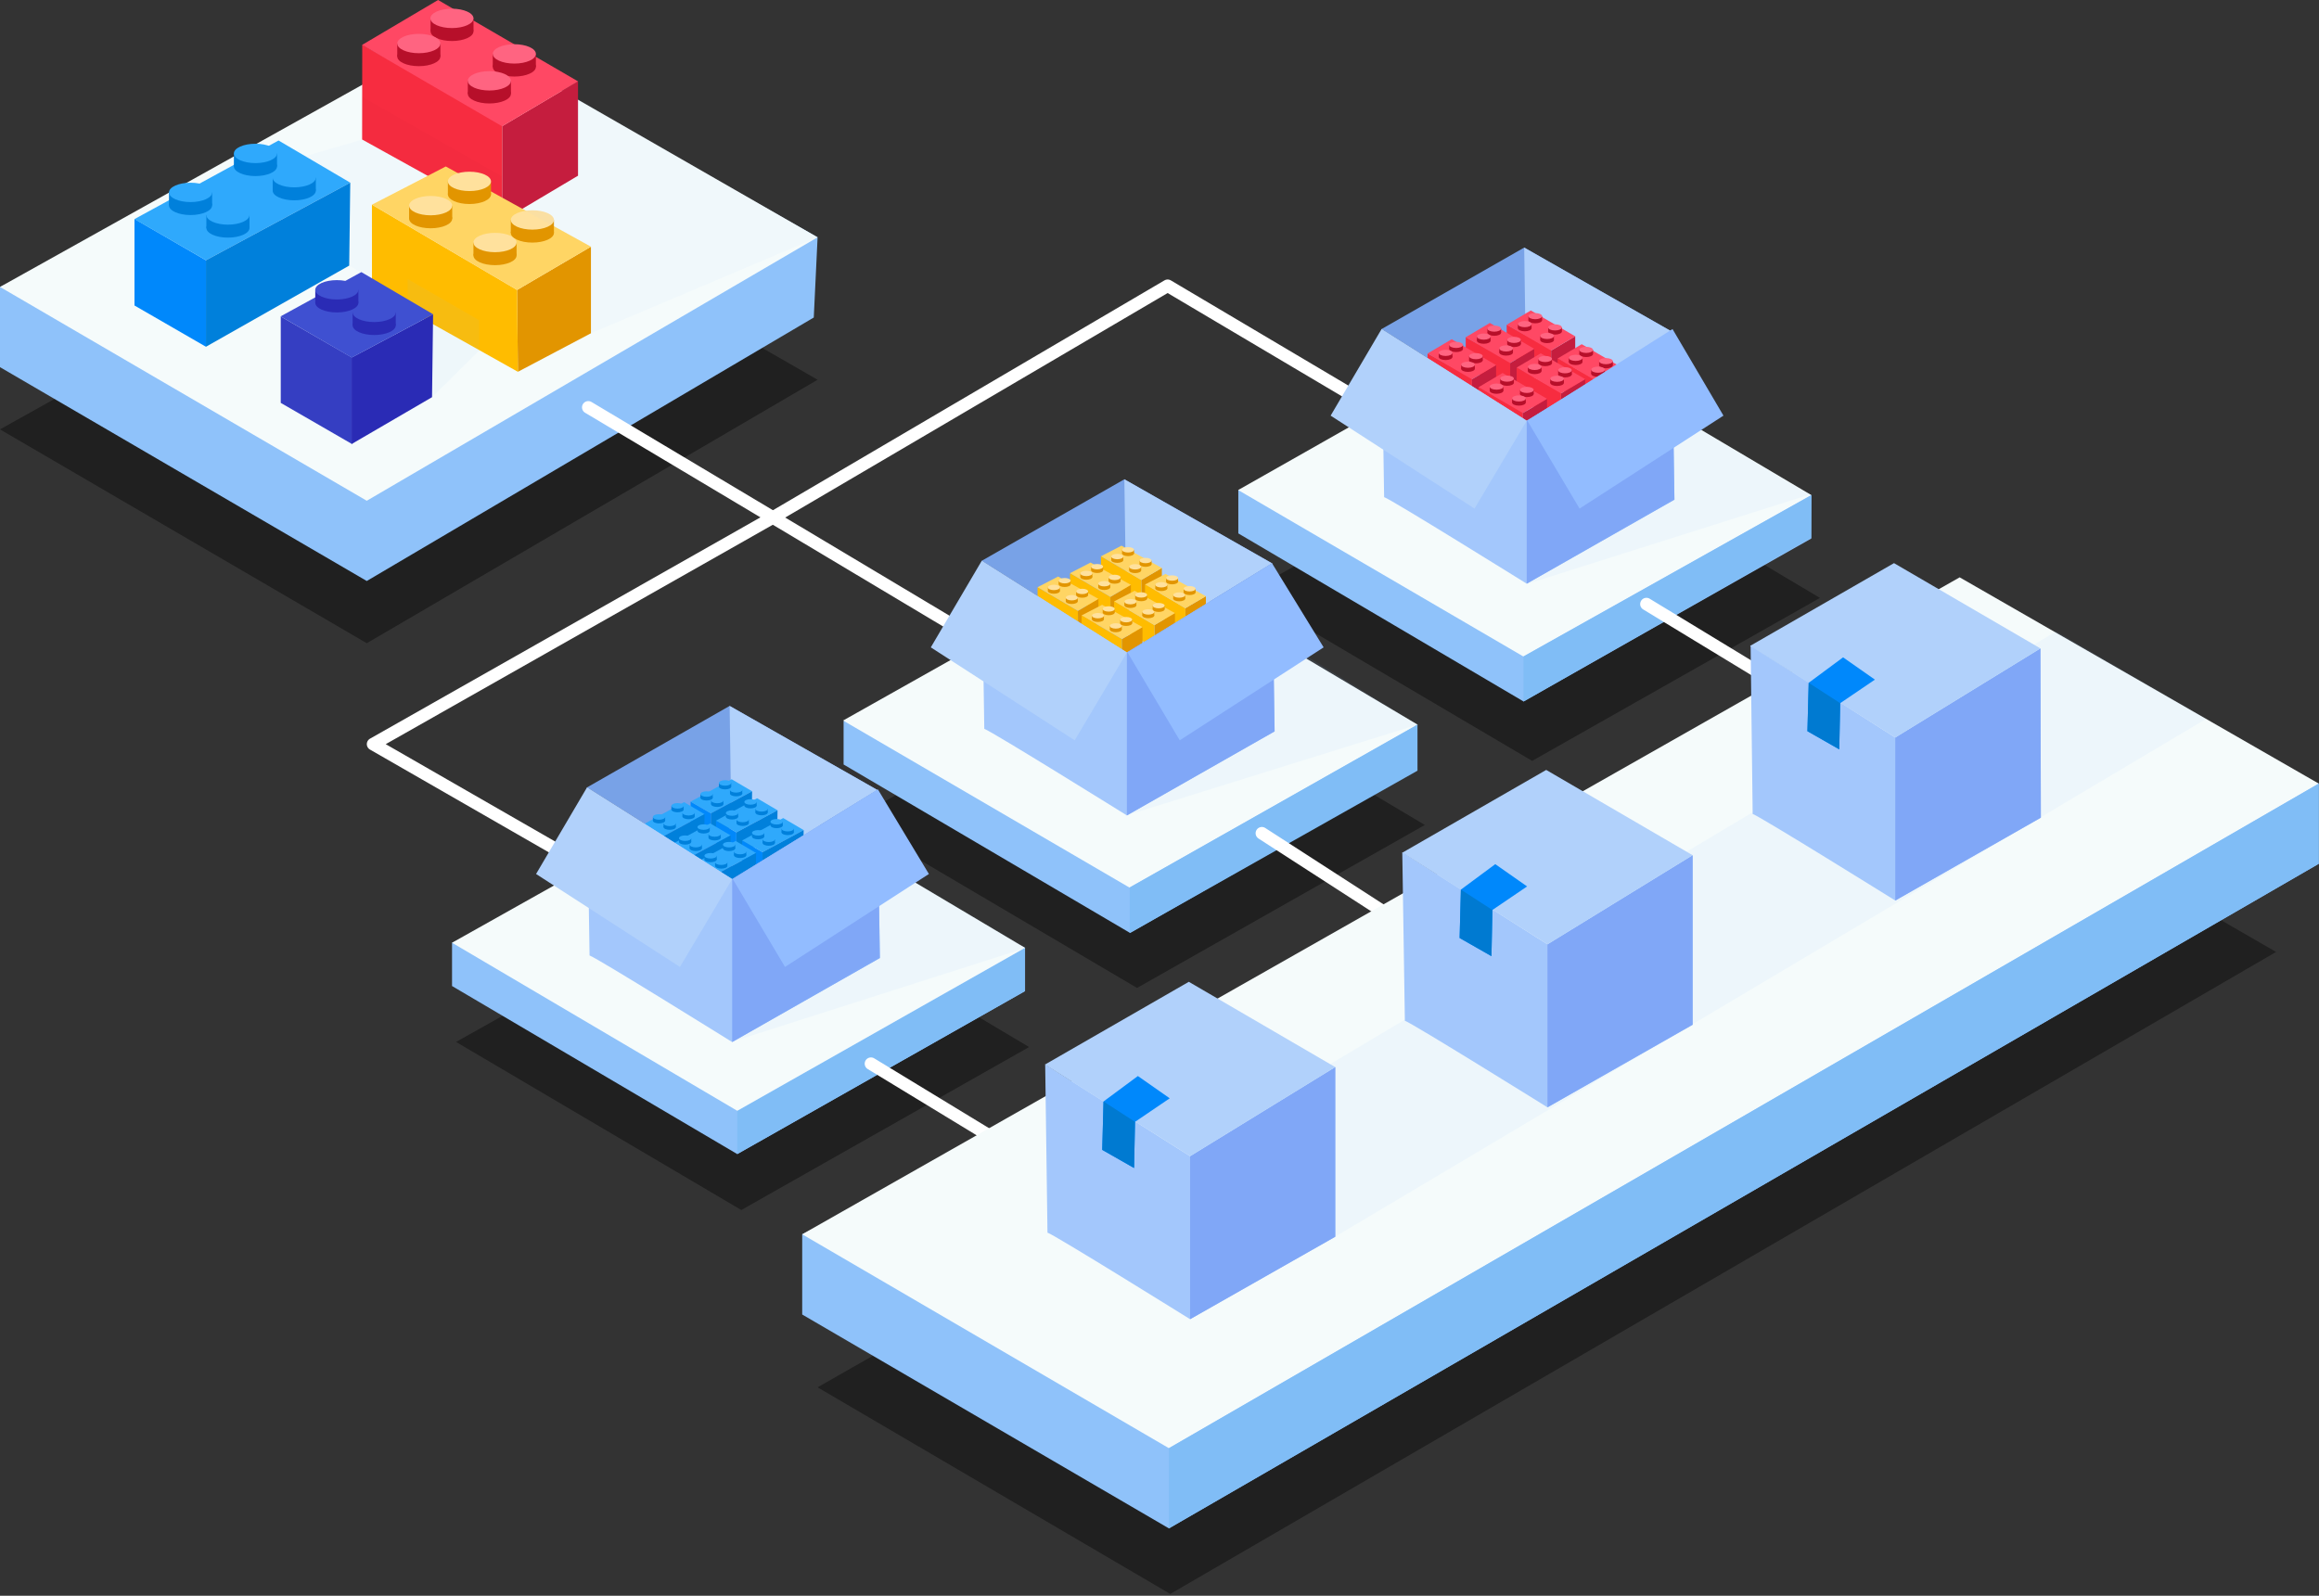<?xml version="1.0" encoding="UTF-8"?>
<svg width="555px" height="382px" viewBox="0 0 555 382" version="1.1" xmlns="http://www.w3.org/2000/svg" xmlns:xlink="http://www.w3.org/1999/xlink">
    <rect x="0" y="0" width="555" height="382" fill="#333333" stroke="none"/>
    <!-- Generator: Sketch 48.2 (47327) - http://www.bohemiancoding.com/sketch -->
    <title>Illustration_Header</title>
    <desc>Created with Sketch.</desc>
    <defs></defs>
    <g id="ILLUSTRATION" stroke="none" stroke-width="1" fill="none" fill-rule="evenodd" transform="translate(-2061, -1568)">
        <g id="Illustration_Header" transform="translate(2061, 1568)">
            <polygon id="Fill-2" fill="#010202" fill-rule="nonzero" opacity="0.38" points="0 102.788 87.778 153.976 195.672 90.907 109.723 41.547"></polygon>
            <polygon id="Fill-5" fill="#010202" fill-rule="nonzero" opacity="0.38" points="195.672 332.105 280.078 381.567 544.725 227.881 462.079 180.185"></polygon>
            <polygon id="Fill-73" fill="#010202" fill-rule="nonzero" opacity="0.38" points="109.153 249.427 178.635 210.415 246.288 250.647 177.416 289.659"></polygon>
            <polygon id="Fill-73-Copy" fill="#010202" fill-rule="nonzero" opacity="0.38" points="203.862 196.265 273.344 157.252 340.997 197.485 272.125 236.497"></polygon>
            <polygon id="Fill-73-Copy-2" fill="#010202" fill-rule="nonzero" opacity="0.38" points="298.422 141.912 367.904 102.899 435.557 143.132 366.685 182.144"></polygon>
            <g id="Page-1">
                <g id="Group">
                    <polygon id="Fill-1" fill="#8FC2FA" fill-rule="nonzero" points="0 68.696 0 87.893 87.778 139.085 194.758 76.009 195.672 56.814 119.78 13.849"></polygon>
                    <polygon id="Fill-2" fill="#F5FBFB" fill-rule="nonzero" points="0 68.687 87.778 119.875 195.672 56.806 109.723 7.446"></polygon>
                    <polygon id="Fill-3" fill="#C51D3E" fill-rule="nonzero" points="138.34 19.455 138.34 42.059 129.228 47.477 120.173 52.864 120.173 30.207"></polygon>
                    <polygon id="Fill-4" fill="#F72C40" fill-rule="nonzero" points="120.173 29.446 120.173 51.971 104.833 43.463 86.668 33.396 86.694 10.728"></polygon>
                    <polygon id="Fill-5" fill="#FF4864" fill-rule="nonzero" points="104.842 0 86.668 10.748 120.166 30.229 138.34 19.482"></polygon>
                    <polygon id="Fill-6" fill="#B70F2A" fill-rule="nonzero" points="103.048 7.446 113.323 7.446 113.323 4.318 103.048 4.318"></polygon>
                    <g id="Group-388" transform="translate(32.165, 1.936)">
                        <path d="M75.995,7.885 C73.146,7.885 70.888,6.848 70.888,5.568 C70.888,4.289 73.146,3.252 75.995,3.252 C78.845,3.252 81.155,4.288 81.155,5.568 C81.155,6.848 78.845,7.885 75.995,7.885 Z" id="Fill-7" fill="#B70F2A" fill-rule="nonzero"></path>
                        <path d="M81.155,2.465 C81.155,3.744 78.845,4.781 75.995,4.781 C73.146,4.781 70.836,3.744 70.836,2.465 C70.836,1.185 73.146,0.148 75.995,0.148 C78.845,0.148 81.155,1.185 81.155,2.465" id="Fill-9" fill="#FF6481" fill-rule="nonzero"></path>
                        <polygon id="Fill-11" fill="#B70F2A" fill-rule="nonzero" points="85.768 14.072 96.087 14.072 96.087 10.968 85.768 10.968"></polygon>
                        <path d="M96.087,14.071 C96.087,15.351 93.777,16.387 90.927,16.387 C88.078,16.387 85.768,15.351 85.768,14.071 C85.768,12.791 88.078,11.755 90.927,11.755 C93.777,11.755 96.087,12.791 96.087,14.071" id="Fill-13" fill="#B70F2A" fill-rule="nonzero"></path>
                        <path d="M96.087,10.967 C96.087,12.247 93.777,13.284 90.927,13.284 C88.078,13.284 85.768,12.247 85.768,10.967 C85.768,9.688 88.078,8.651 90.927,8.651 C93.777,8.651 96.087,9.688 96.087,10.967" id="Fill-14" fill="#FF6481" fill-rule="nonzero"></path>
                        <polygon id="Fill-15" fill="#B70F2A" fill-rule="nonzero" points="62.912 11.587 73.232 11.587 73.232 8.484 62.912 8.484"></polygon>
                        <path d="M73.232,11.587 C73.232,12.867 70.921,13.904 68.072,13.904 C65.222,13.904 62.911,12.867 62.911,11.587 C62.911,10.308 65.222,9.271 68.072,9.271 C70.921,9.271 73.232,10.308 73.232,11.587" id="Fill-16" fill="#B70F2A" fill-rule="nonzero"></path>
                        <path d="M73.232,8.484 C73.232,9.764 70.921,10.801 68.072,10.801 C65.222,10.801 62.911,9.764 62.911,8.484 C62.911,7.205 65.222,6.167 68.072,6.167 C70.921,6.167 73.232,7.205 73.232,8.484" id="Fill-17" fill="#FF6481" fill-rule="nonzero"></path>
                        <polygon id="Fill-18" fill="#B70F2A" fill-rule="nonzero" points="79.796 20.516 90.116 20.516 90.116 17.413 79.796 17.413"></polygon>
                        <path d="M90.115,20.516 C90.115,21.795 87.805,22.833 84.955,22.833 C82.106,22.833 79.796,21.795 79.796,20.516 C79.796,19.236 82.106,18.2 84.955,18.2 C87.805,18.2 90.115,19.236 90.115,20.516" id="Fill-19" fill="#B70F2A" fill-rule="nonzero"></path>
                        <path d="M90.115,17.413 C90.115,18.692 87.805,19.729 84.955,19.729 C82.106,19.729 79.796,18.692 79.796,17.413 C79.796,16.133 82.106,15.096 84.955,15.096 C87.805,15.096 90.115,16.133 90.115,17.413" id="Fill-20" fill="#FF6481" fill-rule="nonzero"></path>
                        <polygon id="Fill-21" fill="#0088FB" fill-rule="nonzero" points="0.019 71.194 17.127 81.072 17.127 60.368 0.019 50.471"></polygon>
                        <polygon id="Fill-22" fill="#2FA9FC" fill-rule="nonzero" points="17.127 60.368 51.663 41.79 34.497 31.697 0.019 50.511"></polygon>
                        <polygon id="Fill-23" fill="#0080DB" fill-rule="nonzero" points="17.127 81.072 51.411 61.642 51.663 41.789 17.127 60.368"></polygon>
                        <polygon id="Fill-24" fill="#0080DB" fill-rule="nonzero" points="33.097 43.7 43.417 43.7 43.417 40.597 33.097 40.597"></polygon>
                        <path d="M33.097,43.7 C33.097,44.98 35.407,46.017 38.257,46.017 C41.106,46.017 43.416,44.98 43.416,43.7 C43.416,42.421 41.106,41.383 38.257,41.383 C35.407,41.383 33.097,42.421 33.097,43.7" id="Fill-25" fill="#0080DB" fill-rule="nonzero"></path>
                        <path d="M33.097,40.597 C33.097,41.877 35.407,42.914 38.257,42.914 C41.106,42.914 43.416,41.877 43.416,40.597 C43.416,39.318 41.106,38.28 38.257,38.28 C35.407,38.28 33.097,39.318 33.097,40.597" id="Fill-26" fill="#2FA9FC" fill-rule="nonzero"></path>
                        <polygon id="Fill-27" fill="#0080DB" fill-rule="nonzero" points="23.814 37.895 34.134 37.895 34.134 34.792 23.814 34.792"></polygon>
                        <path d="M23.814,37.895 C23.814,39.174 26.124,40.212 28.974,40.212 C31.823,40.212 34.133,39.174 34.133,37.895 C34.133,36.615 31.823,35.578 28.974,35.578 C26.124,35.578 23.814,36.615 23.814,37.895" id="Fill-28" fill="#0080DB" fill-rule="nonzero"></path>
                        <path d="M23.814,34.792 C23.814,36.071 26.124,37.108 28.974,37.108 C31.823,37.108 34.133,36.071 34.133,34.792 C34.133,33.512 31.823,32.475 28.974,32.475 C26.124,32.475 23.814,33.512 23.814,34.792" id="Fill-29" fill="#2FA9FC" fill-rule="nonzero"></path>
                        <polygon id="Fill-30" fill="#0080DB" fill-rule="nonzero" points="17.224 52.63 27.544 52.63 27.544 49.527 17.224 49.527"></polygon>
                        <path d="M17.224,52.63 C17.224,53.91 19.534,54.947 22.384,54.947 C25.234,54.947 27.544,53.91 27.544,52.63 C27.544,51.351 25.234,50.313 22.384,50.313 C19.534,50.313 17.224,51.351 17.224,52.63" id="Fill-31" fill="#0080DB" fill-rule="nonzero"></path>
                        <path d="M17.224,49.527 C17.224,50.806 19.534,51.844 22.384,51.844 C25.234,51.844 27.544,50.806 27.544,49.527 C27.544,48.248 25.234,47.21 22.384,47.21 C19.534,47.21 17.224,48.248 17.224,49.527" id="Fill-32" fill="#2FA9FC" fill-rule="nonzero"></path>
                        <polygon id="Fill-33" fill="#0080DB" fill-rule="nonzero" points="8.281 47.226 18.601 47.226 18.601 44.122 8.281 44.122"></polygon>
                        <path d="M8.281,47.226 C8.281,48.506 10.591,49.542 13.441,49.542 C16.291,49.542 18.601,48.506 18.601,47.226 C18.601,45.946 16.291,44.91 13.441,44.91 C10.591,44.91 8.281,45.946 8.281,47.226" id="Fill-34" fill="#0080DB" fill-rule="nonzero"></path>
                        <path d="M8.281,44.122 C8.281,45.402 10.591,46.439 13.441,46.439 C16.291,46.439 18.601,45.402 18.601,44.122 C18.601,42.843 16.291,41.806 13.441,41.806 C10.591,41.806 8.281,42.843 8.281,44.122" id="Fill-35" fill="#2FA9FC" fill-rule="nonzero"></path>
                        <polygon id="Fill-36" fill-opacity="0.05" fill="#000000" fill-rule="nonzero" opacity="0.3" points="87.983 50.989 87.983 50.074 54.47 31.489 54.47 21.197 87.983 40.292"></polygon>
                        <polygon id="Fill-37" fill="#E29500" fill-rule="nonzero" points="109.265 77.843 91.782 87.067 91.59 67.48 109.265 57.117"></polygon>
                        <polygon id="Fill-38" fill="#FFBC00" fill-rule="nonzero" points="91.782 87.066 56.849 67.48 56.849 47.06 91.59 67.48"></polygon>
                        <polygon id="Fill-39" fill="#FFD564" fill-rule="nonzero" points="91.59 67.48 56.85 47.059 74.524 37.916 109.266 57.117"></polygon>
                        <polygon id="Fill-40" fill="#E29500" fill-rule="nonzero" points="65.742 50.394 76.061 50.394 76.061 47.29 65.742 47.29"></polygon>
                        <path d="M76.061,50.395 C76.061,51.674 73.751,52.711 70.901,52.711 C68.051,52.711 65.741,51.674 65.741,50.395 C65.741,49.115 68.051,48.078 70.901,48.078 C73.751,48.078 76.061,49.115 76.061,50.395" id="Fill-41" fill="#E29500" fill-rule="nonzero"></path>
                        <path d="M76.061,47.291 C76.061,48.57 73.751,49.607 70.901,49.607 C68.051,49.607 65.741,48.57 65.741,47.291 C65.741,46.011 68.051,44.974 70.901,44.974 C73.751,44.974 76.061,46.011 76.061,47.291" id="Fill-42" fill="#FFE19D" fill-rule="nonzero"></path>
                        <polygon id="Fill-43" fill="#E29500" fill-rule="nonzero" points="75.025 44.588 85.344 44.588 85.344 41.485 75.025 41.485"></polygon>
                        <path d="M85.344,44.588 C85.344,45.869 83.034,46.905 80.184,46.905 C77.334,46.905 75.024,45.869 75.024,44.588 C75.024,43.309 77.334,42.272 80.184,42.272 C83.034,42.272 85.344,43.309 85.344,44.588" id="Fill-44" fill="#E29500" fill-rule="nonzero"></path>
                        <path d="M85.344,41.485 C85.344,42.765 83.034,43.802 80.184,43.802 C77.334,43.802 75.024,42.765 75.024,41.485 C75.024,40.206 77.334,39.168 80.184,39.168 C83.034,39.168 85.344,40.206 85.344,41.485" id="Fill-45" fill="#FFE19D" fill-rule="nonzero"></path>
                        <polygon id="Fill-46" fill="#E29500" fill-rule="nonzero" points="81.144 59.225 91.465 59.225 91.465 56.122 81.144 56.122"></polygon>
                        <path d="M91.464,59.225 C91.464,60.504 89.153,61.542 86.304,61.542 C83.455,61.542 81.144,60.504 81.144,59.225 C81.144,57.945 83.455,56.908 86.304,56.908 C89.153,56.908 91.464,57.945 91.464,59.225" id="Fill-47" fill="#E29500" fill-rule="nonzero"></path>
                        <path d="M91.464,56.122 C91.464,57.401 89.153,58.438 86.304,58.438 C83.455,58.438 81.144,57.401 81.144,56.122 C81.144,54.841 83.455,53.805 86.304,53.805 C89.153,53.805 91.464,54.841 91.464,56.122" id="Fill-48" fill="#FFE19D" fill-rule="nonzero"></path>
                        <polygon id="Fill-49" fill="#E29500" fill-rule="nonzero" points="90.087 53.82 100.407 53.82 100.407 50.717 90.087 50.717"></polygon>
                        <path d="M100.407,53.82 C100.407,55.1 98.097,56.137 95.247,56.137 C92.398,56.137 90.087,55.1 90.087,53.82 C90.087,52.541 92.398,51.503 95.247,51.503 C98.097,51.503 100.407,52.541 100.407,53.82" id="Fill-50" fill="#E29500" fill-rule="nonzero"></path>
                        <path d="M100.407,50.717 C100.407,51.997 98.097,53.034 95.247,53.034 C92.398,53.034 90.087,51.997 90.087,50.717 C90.087,49.438 92.398,48.4 95.247,48.4 C98.097,48.4 100.407,49.438 100.407,50.717" id="Fill-51" fill="#FFE19D" fill-rule="nonzero"></path>
                        <polygon id="Fill-52" fill="#8FC2FA" fill-rule="nonzero" points="169.728 181.073 169.728 170.71 239.209 142.061 306.862 171.929 306.862 182.292 238.295 221.402"></polygon>
                        <polygon id="Fill-53" fill="#8FC2FA" fill-rule="nonzero" points="264.199 125.754 264.199 115.392 333.68 86.742 401.333 116.611 401.333 126.974 332.461 165.986"></polygon>
                        <polyline id="Stroke-54" stroke="#FFFFFF" stroke-width="3" stroke-linecap="round" stroke-linejoin="round" points="108.626 95.58 152.814 121.945 57.125 176.197 110.15 206.675"></polyline>
                        <polyline id="Stroke-55" stroke="#FFFFFF" stroke-width="3" stroke-linecap="round" stroke-linejoin="round" points="296.654 95.733 247.285 66.473 152.815 121.945 202.793 151.813"></polyline>
                        <polygon id="Fill-56" fill="#F5FBFB" fill-rule="nonzero" points="264.162 115.375 333.223 76.226 401.337 116.582 332.409 155.216"></polygon>
                        <polygon id="Fill-57" fill="#F5FBFB" fill-rule="nonzero" points="169.611 170.549 239.362 131.288 307.133 171.55 238.143 210.532"></polygon>
                        <polygon id="Fill-384" fill-opacity="0.08" fill="#8FC2FA" fill-rule="nonzero" points="236.921 193.415 307.049 171.556 280.593 155.168 271.4 161.241 271.4 173.257"></polygon>
                        <polygon id="Fill-58" fill="#353EC2" fill-rule="nonzero" points="35.027 94.51 52.135 104.388 52.135 83.683 35.027 73.826"></polygon>
                        <polygon id="Fill-59" fill-opacity="0.067" fill="#8FC2FA" fill-rule="nonzero" points="65.39 80.744 71.234 93.145 82.498 82.005 82.498 74.716 65.39 64.86"></polygon>
                        <polygon id="Fill-60" fill="#2A2BB5" fill-rule="nonzero" points="51.997 104.353 71.233 93.145 71.486 73.294 51.997 83.649"></polygon>
                        <polygon id="Fill-61" fill="#3F50D1" fill-rule="nonzero" points="52.028 83.665 71.486 73.294 54.32 63.2 34.986 73.798"></polygon>
                        <polygon id="Fill-62" fill="#2A2BB5" fill-rule="nonzero" points="52.232 75.947 62.551 75.947 62.551 72.843 52.232 72.843"></polygon>
                        <path d="M52.232,75.947 C52.232,77.226 54.542,78.263 57.392,78.263 C60.241,78.263 62.551,77.226 62.551,75.947 C62.551,74.666 60.241,73.63 57.392,73.63 C54.542,73.63 52.232,74.666 52.232,75.947" id="Fill-63" fill="#2A2BB5" fill-rule="nonzero"></path>
                        <path d="M52.232,72.843 C52.232,74.122 54.542,75.16 57.392,75.16 C60.241,75.16 62.551,74.122 62.551,72.843 C62.551,71.563 60.241,70.526 57.392,70.526 C54.542,70.526 52.232,71.563 52.232,72.843" id="Fill-64" fill="#3F50D1" fill-rule="nonzero"></path>
                        <polygon id="Fill-65" fill="#2A2BB5" fill-rule="nonzero" points="43.289 70.542 53.608 70.542 53.608 67.439 43.289 67.439"></polygon>
                        <path d="M43.289,70.542 C43.289,71.822 45.599,72.859 48.449,72.859 C51.298,72.859 53.608,71.822 53.608,70.542 C53.608,69.263 51.298,68.225 48.449,68.225 C45.599,68.225 43.289,69.263 43.289,70.542" id="Fill-66" fill="#2A2BB5" fill-rule="nonzero"></path>
                        <path d="M43.289,67.439 C43.289,68.718 45.599,69.755 48.449,69.755 C51.298,69.755 53.608,68.718 53.608,67.439 C53.608,66.16 51.298,65.122 48.449,65.122 C45.599,65.122 43.289,66.16 43.289,67.439" id="Fill-67" fill="#3F50D1" fill-rule="nonzero"></path>
                        <polygon id="Fill-68" fill="#8FC2FA" fill-rule="nonzero" points="76.019 234.106 76.019 223.743 145.501 195.093 213.154 224.962 213.154 235.324 144.282 274.337"></polygon>
                        <polygon id="Fill-69" fill="#8FC2FA" fill-rule="nonzero" points="159.824 312.74 159.824 293.539 436.836 155.471 522.774 185.645 522.774 204.846 247.59 363.944"></polygon>
                        <polygon id="Fill-70" fill="#80BDF6" fill-rule="nonzero" points="144.282 263.974 144.282 274.337 213.154 235.324 213.154 224.962"></polygon>
                        <polygon id="Fill-71" fill="#80BDF6" fill-rule="nonzero" points="238.206 210.527 238.206 221.417 307.078 182.558 307.078 171.515"></polygon>
                        <polygon id="Fill-72" fill="#80BDF6" fill-rule="nonzero" points="332.442 155.236 332.442 166.015 401.272 126.811 401.367 116.581"></polygon>
                        <polygon id="Fill-73" fill="#F5FBFB" fill-rule="nonzero" points="76.019 223.743 145.501 184.73 213.154 224.962 144.282 263.974"></polygon>
                        <path d="M176.28,252.697 L205.84,270.679" id="Stroke-74" stroke="#FFFFFF" stroke-width="3" stroke-linecap="round" stroke-linejoin="round"></path>
                        <path d="M269.836,197.531 L299.092,216.428" id="Stroke-75" stroke="#FFFFFF" stroke-width="3" stroke-linecap="round" stroke-linejoin="round"></path>
                        <path d="M361.869,142.67 L392.953,161.566" id="Stroke-76" stroke="#FFFFFF" stroke-width="3" stroke-linecap="round" stroke-linejoin="round"></path>
                        <polygon id="Fill-77" fill="#F5FBFB" fill-rule="nonzero" points="159.824 293.539 436.836 136.27 522.774 185.645 247.59 344.742"></polygon>
                        <polygon id="Fill-78" fill="#78A2E7" fill-rule="nonzero" points="332.614 57.33 298.482 76.836 333.223 98.781 367.964 77.446"></polygon>
                        <polygon id="Fill-79" fill="#B1D1FB" fill-rule="nonzero" points="332.614 57.33 333.223 98.781 367.964 77.446"></polygon>
                        <polygon id="Fill-80" fill="#C51D3E" fill-rule="nonzero" points="344.826 85.716 339.058 89.135 339.058 81.987 344.826 78.575"></polygon>
                        <polygon id="Fill-81" fill="#F72C40" fill-rule="nonzero" points="339.058 88.845 328.429 82.95 328.429 75.801 339.058 81.697"></polygon>
                        <polygon id="Fill-82" fill="#FF4864" fill-rule="nonzero" points="339.058 81.987 328.429 75.801 334.196 72.388 344.826 78.574"></polygon>
                        <polygon id="Fill-83" fill="#B70F2A" fill-rule="nonzero" points="333.62 74.728 336.893 74.728 336.893 73.744 333.62 73.744"></polygon>
                        <path d="M336.894,74.728 C336.894,75.135 336.161,75.463 335.257,75.463 C334.353,75.463 333.62,75.135 333.62,74.728 C333.62,74.322 334.353,73.994 335.257,73.994 C336.161,73.994 336.894,74.322 336.894,74.728" id="Fill-84" fill="#B70F2A" fill-rule="nonzero"></path>
                        <path d="M336.894,73.744 C336.894,74.15 336.161,74.479 335.257,74.479 C334.353,74.479 333.62,74.15 333.62,73.744 C333.62,73.338 334.353,73.009 335.257,73.009 C336.161,73.009 336.894,73.338 336.894,73.744" id="Fill-85" fill="#FF6481" fill-rule="nonzero"></path>
                        <polygon id="Fill-86" fill="#B70F2A" fill-rule="nonzero" points="338.357 77.425 341.63 77.425 341.63 76.441 338.357 76.441"></polygon>
                        <path d="M341.63,77.425 C341.63,77.831 340.898,78.16 339.994,78.16 C339.089,78.16 338.357,77.831 338.357,77.425 C338.357,77.02 339.089,76.691 339.994,76.691 C340.898,76.691 341.63,77.02 341.63,77.425" id="Fill-87" fill="#B70F2A" fill-rule="nonzero"></path>
                        <path d="M341.63,76.441 C341.63,76.847 340.898,77.176 339.994,77.176 C339.089,77.176 338.357,76.847 338.357,76.441 C338.357,76.035 339.089,75.706 339.994,75.706 C340.898,75.706 341.63,76.035 341.63,76.441" id="Fill-88" fill="#FF6481" fill-rule="nonzero"></path>
                        <polygon id="Fill-89" fill="#B70F2A" fill-rule="nonzero" points="331.107 76.638 334.38 76.638 334.38 75.653 331.107 75.653"></polygon>
                        <path d="M334.38,76.638 C334.38,77.044 333.647,77.372 332.744,77.372 C331.839,77.372 331.107,77.044 331.107,76.638 C331.107,76.232 331.839,75.903 332.744,75.903 C333.647,75.903 334.38,76.232 334.38,76.638" id="Fill-90" fill="#B70F2A" fill-rule="nonzero"></path>
                        <path d="M334.38,75.653 C334.38,76.059 333.647,76.388 332.744,76.388 C331.839,76.388 331.107,76.059 331.107,75.653 C331.107,75.248 331.839,74.919 332.744,74.919 C333.647,74.919 334.38,75.248 334.38,75.653" id="Fill-91" fill="#FF6481" fill-rule="nonzero"></path>
                        <polygon id="Fill-92" fill="#B70F2A" fill-rule="nonzero" points="336.462 79.47 339.735 79.47 339.735 78.485 336.462 78.485"></polygon>
                        <path d="M339.736,79.47 C339.736,79.876 339.003,80.205 338.099,80.205 C337.195,80.205 336.462,79.876 336.462,79.47 C336.462,79.064 337.195,78.735 338.099,78.735 C339.003,78.735 339.736,79.064 339.736,79.47" id="Fill-93" fill="#B70F2A" fill-rule="nonzero"></path>
                        <path d="M339.736,78.485 C339.736,78.892 339.003,79.22 338.099,79.22 C337.195,79.22 336.462,78.892 336.462,78.485 C336.462,78.079 337.195,77.751 338.099,77.751 C339.003,77.751 339.736,78.079 339.736,78.485" id="Fill-94" fill="#FF6481" fill-rule="nonzero"></path>
                        <polygon id="Fill-95" fill="#C51D3E" fill-rule="nonzero" points="357.015 93.792 351.248 97.212 351.248 90.064 357.015 86.651"></polygon>
                        <polygon id="Fill-96" fill="#F72C40" fill-rule="nonzero" points="351.248 96.922 340.619 91.027 340.619 83.878 351.248 89.774"></polygon>
                        <polygon id="Fill-97" fill="#FF4864" fill-rule="nonzero" points="351.248 90.064 340.619 83.878 346.386 80.464 357.016 86.651"></polygon>
                        <polygon id="Fill-98" fill="#B70F2A" fill-rule="nonzero" points="345.81 82.806 349.083 82.806 349.083 81.821 345.81 81.821"></polygon>
                        <path d="M349.083,82.805 C349.083,83.211 348.35,83.54 347.447,83.54 C346.542,83.54 345.81,83.211 345.81,82.805 C345.81,82.399 346.542,82.07 347.447,82.07 C348.35,82.07 349.083,82.399 349.083,82.805" id="Fill-99" fill="#B70F2A" fill-rule="nonzero"></path>
                        <path d="M349.083,81.821 C349.083,82.227 348.35,82.555 347.447,82.555 C346.542,82.555 345.81,82.227 345.81,81.821 C345.81,81.415 346.542,81.086 347.447,81.086 C348.35,81.086 349.083,81.415 349.083,81.821" id="Fill-100" fill="#FF6481" fill-rule="nonzero"></path>
                        <polygon id="Fill-101" fill="#B70F2A" fill-rule="nonzero" points="350.546 85.502 353.82 85.502 353.82 84.518 350.546 84.518"></polygon>
                        <path d="M353.82,85.502 C353.82,85.909 353.087,86.237 352.184,86.237 C351.279,86.237 350.546,85.909 350.546,85.502 C350.546,85.096 351.279,84.768 352.184,84.768 C353.087,84.768 353.82,85.096 353.82,85.502" id="Fill-102" fill="#B70F2A" fill-rule="nonzero"></path>
                        <path d="M353.82,84.518 C353.82,84.924 353.087,85.253 352.184,85.253 C351.279,85.253 350.546,84.924 350.546,84.518 C350.546,84.112 351.279,83.783 352.184,83.783 C353.087,83.783 353.82,84.112 353.82,84.518" id="Fill-103" fill="#FF6481" fill-rule="nonzero"></path>
                        <polygon id="Fill-104" fill="#B70F2A" fill-rule="nonzero" points="343.296 84.714 346.57 84.714 346.57 83.73 343.296 83.73"></polygon>
                        <path d="M346.57,84.714 C346.57,85.12 345.837,85.45 344.934,85.45 C344.029,85.45 343.296,85.12 343.296,84.714 C343.296,84.309 344.029,83.98 344.934,83.98 C345.837,83.98 346.57,84.309 346.57,84.714" id="Fill-105" fill="#B70F2A" fill-rule="nonzero"></path>
                        <path d="M346.57,83.73 C346.57,84.136 345.837,84.465 344.934,84.465 C344.029,84.465 343.296,84.136 343.296,83.73 C343.296,83.324 344.029,82.995 344.934,82.995 C345.837,82.995 346.57,83.324 346.57,83.73" id="Fill-106" fill="#FF6481" fill-rule="nonzero"></path>
                        <polygon id="Fill-107" fill="#B70F2A" fill-rule="nonzero" points="348.653 87.546 351.925 87.546 351.925 86.562 348.653 86.562"></polygon>
                        <path d="M351.925,87.546 C351.925,87.953 351.193,88.282 350.289,88.282 C349.385,88.282 348.653,87.953 348.653,87.546 C348.653,87.141 349.385,86.812 350.289,86.812 C351.193,86.812 351.925,87.141 351.925,87.546" id="Fill-108" fill="#B70F2A" fill-rule="nonzero"></path>
                        <path d="M351.925,86.563 C351.925,86.968 351.193,87.297 350.289,87.297 C349.385,87.297 348.653,86.968 348.653,86.563 C348.653,86.156 349.385,85.827 350.289,85.827 C351.193,85.827 351.925,86.156 351.925,86.563" id="Fill-109" fill="#FF6481" fill-rule="nonzero"></path>
                        <polygon id="Fill-110" fill="#C51D3E" fill-rule="nonzero" points="335.021 88.703 329.254 92.123 329.254 84.975 335.021 81.563"></polygon>
                        <polygon id="Fill-111" fill="#F72C40" fill-rule="nonzero" points="329.254 91.833 318.624 85.938 318.624 78.789 329.254 84.685"></polygon>
                        <polygon id="Fill-112" fill="#FF4864" fill-rule="nonzero" points="329.254 84.975 318.624 78.789 324.392 75.375 335.021 81.562"></polygon>
                        <polygon id="Fill-113" fill="#B70F2A" fill-rule="nonzero" points="323.815 77.716 327.089 77.716 327.089 76.732 323.815 76.732"></polygon>
                        <path d="M327.089,77.716 C327.089,78.122 326.356,78.451 325.453,78.451 C324.548,78.451 323.816,78.122 323.816,77.716 C323.816,77.31 324.548,76.981 325.453,76.981 C326.356,76.981 327.089,77.31 327.089,77.716" id="Fill-114" fill="#B70F2A" fill-rule="nonzero"></path>
                        <path d="M327.089,76.732 C327.089,77.138 326.356,77.466 325.453,77.466 C324.548,77.466 323.816,77.138 323.816,76.732 C323.816,76.325 324.548,75.997 325.453,75.997 C326.356,75.997 327.089,76.325 327.089,76.732" id="Fill-115" fill="#FF6481" fill-rule="nonzero"></path>
                        <polygon id="Fill-116" fill="#B70F2A" fill-rule="nonzero" points="328.552 80.413 331.825 80.413 331.825 79.429 328.552 79.429"></polygon>
                        <path d="M331.825,80.413 C331.825,80.819 331.093,81.148 330.189,81.148 C329.285,81.148 328.553,80.819 328.553,80.413 C328.553,80.007 329.285,79.679 330.189,79.679 C331.093,79.679 331.825,80.007 331.825,80.413" id="Fill-117" fill="#B70F2A" fill-rule="nonzero"></path>
                        <path d="M331.825,79.429 C331.825,79.835 331.093,80.164 330.189,80.164 C329.285,80.164 328.553,79.835 328.553,79.429 C328.553,79.023 329.285,78.694 330.189,78.694 C331.093,78.694 331.825,79.023 331.825,79.429" id="Fill-118" fill="#FF6481" fill-rule="nonzero"></path>
                        <polygon id="Fill-119" fill="#B70F2A" fill-rule="nonzero" points="321.302 79.626 324.575 79.626 324.575 78.641 321.302 78.641"></polygon>
                        <path d="M324.575,79.626 C324.575,80.031 323.843,80.36 322.939,80.36 C322.035,80.36 321.303,80.031 321.303,79.626 C321.303,79.22 322.035,78.891 322.939,78.891 C323.843,78.891 324.575,79.22 324.575,79.626" id="Fill-120" fill="#B70F2A" fill-rule="nonzero"></path>
                        <path d="M324.575,78.641 C324.575,79.047 323.843,79.375 322.939,79.375 C322.035,79.375 321.303,79.047 321.303,78.641 C321.303,78.235 322.035,77.906 322.939,77.906 C323.843,77.906 324.575,78.235 324.575,78.641" id="Fill-121" fill="#FF6481" fill-rule="nonzero"></path>
                        <polygon id="Fill-122" fill="#B70F2A" fill-rule="nonzero" points="326.657 82.457 329.931 82.457 329.931 81.473 326.657 81.473"></polygon>
                        <path d="M329.931,82.457 C329.931,82.864 329.198,83.193 328.295,83.193 C327.39,83.193 326.658,82.864 326.658,82.457 C326.658,82.052 327.39,81.723 328.295,81.723 C329.198,81.723 329.931,82.052 329.931,82.457" id="Fill-123" fill="#B70F2A" fill-rule="nonzero"></path>
                        <path d="M329.931,81.473 C329.931,81.879 329.198,82.208 328.295,82.208 C327.39,82.208 326.658,81.879 326.658,81.473 C326.658,81.067 327.39,80.738 328.295,80.738 C329.198,80.738 329.931,81.067 329.931,81.473" id="Fill-124" fill="#FF6481" fill-rule="nonzero"></path>
                        <polygon id="Fill-125" fill="#C51D3E" fill-rule="nonzero" points="347.211 95.97 341.443 99.39 341.443 92.242 347.211 88.829"></polygon>
                        <polygon id="Fill-126" fill="#F72C40" fill-rule="nonzero" points="341.444 99.099 330.814 93.205 330.814 86.056 341.444 91.952"></polygon>
                        <polygon id="Fill-127" fill="#FF4864" fill-rule="nonzero" points="341.444 92.241 330.814 86.055 336.581 82.642 347.211 88.829"></polygon>
                        <polygon id="Fill-128" fill="#B70F2A" fill-rule="nonzero" points="336.005 84.983 339.279 84.983 339.279 83.998 336.005 83.998"></polygon>
                        <path d="M339.279,84.983 C339.279,85.389 338.546,85.718 337.642,85.718 C336.738,85.718 336.005,85.389 336.005,84.983 C336.005,84.577 336.738,84.248 337.642,84.248 C338.546,84.248 339.279,84.577 339.279,84.983" id="Fill-129" fill="#B70F2A" fill-rule="nonzero"></path>
                        <path d="M339.279,83.999 C339.279,84.404 338.546,84.733 337.642,84.733 C336.738,84.733 336.005,84.404 336.005,83.999 C336.005,83.593 336.738,83.264 337.642,83.264 C338.546,83.264 339.279,83.593 339.279,83.999" id="Fill-130" fill="#FF6481" fill-rule="nonzero"></path>
                        <polygon id="Fill-131" fill="#B70F2A" fill-rule="nonzero" points="340.742 87.68 344.015 87.68 344.015 86.695 340.742 86.695"></polygon>
                        <path d="M344.015,87.68 C344.015,88.087 343.283,88.415 342.379,88.415 C341.475,88.415 340.742,88.087 340.742,87.68 C340.742,87.274 341.475,86.946 342.379,86.946 C343.283,86.946 344.015,87.274 344.015,87.68" id="Fill-132" fill="#B70F2A" fill-rule="nonzero"></path>
                        <path d="M344.015,86.695 C344.015,87.102 343.283,87.431 342.379,87.431 C341.475,87.431 340.742,87.102 340.742,86.695 C340.742,86.29 341.475,85.961 342.379,85.961 C343.283,85.961 344.015,86.29 344.015,86.695" id="Fill-133" fill="#FF6481" fill-rule="nonzero"></path>
                        <polygon id="Fill-134" fill="#B70F2A" fill-rule="nonzero" points="333.492 86.893 336.766 86.893 336.766 85.908 333.492 85.908"></polygon>
                        <path d="M336.765,86.892 C336.765,87.298 336.033,87.628 335.129,87.628 C334.225,87.628 333.492,87.298 333.492,86.892 C333.492,86.487 334.225,86.158 335.129,86.158 C336.033,86.158 336.765,86.487 336.765,86.892" id="Fill-135" fill="#B70F2A" fill-rule="nonzero"></path>
                        <path d="M336.765,85.908 C336.765,86.314 336.033,86.643 335.129,86.643 C334.225,86.643 333.492,86.314 333.492,85.908 C333.492,85.502 334.225,85.173 335.129,85.173 C336.033,85.173 336.765,85.502 336.765,85.908" id="Fill-136" fill="#FF6481" fill-rule="nonzero"></path>
                        <polygon id="Fill-137" fill="#B70F2A" fill-rule="nonzero" points="338.847 89.725 342.121 89.725 342.121 88.741 338.847 88.741"></polygon>
                        <path d="M342.121,89.724 C342.121,90.131 341.388,90.46 340.485,90.46 C339.58,90.46 338.847,90.131 338.847,89.724 C338.847,89.319 339.58,88.99 340.485,88.99 C341.388,88.99 342.121,89.319 342.121,89.724" id="Fill-138" fill="#B70F2A" fill-rule="nonzero"></path>
                        <path d="M342.121,88.741 C342.121,89.146 341.388,89.475 340.485,89.475 C339.58,89.475 338.847,89.146 338.847,88.741 C338.847,88.334 339.58,88.005 340.485,88.005 C341.388,88.005 342.121,88.334 342.121,88.741" id="Fill-139" fill="#FF6481" fill-rule="nonzero"></path>
                        <polygon id="Fill-140" fill="#C51D3E" fill-rule="nonzero" points="325.892 92.6 320.125 96.019 320.125 88.871 325.892 85.459"></polygon>
                        <polygon id="Fill-141" fill="#F72C40" fill-rule="nonzero" points="320.125 95.73 309.495 89.835 309.495 82.686 320.125 88.582"></polygon>
                        <polygon id="Fill-142" fill="#FF4864" fill-rule="nonzero" points="320.125 88.872 309.495 82.685 315.263 79.272 325.892 85.458"></polygon>
                        <polygon id="Fill-143" fill="#B70F2A" fill-rule="nonzero" points="314.686 81.613 317.96 81.613 317.96 80.628 314.686 80.628"></polygon>
                        <path d="M317.96,81.613 C317.96,82.019 317.227,82.348 316.324,82.348 C315.419,82.348 314.686,82.019 314.686,81.613 C314.686,81.207 315.419,80.878 316.324,80.878 C317.227,80.878 317.96,81.207 317.96,81.613" id="Fill-144" fill="#B70F2A" fill-rule="nonzero"></path>
                        <path d="M317.96,80.628 C317.96,81.035 317.227,81.364 316.324,81.364 C315.419,81.364 314.686,81.035 314.686,80.628 C314.686,80.223 315.419,79.894 316.324,79.894 C317.227,79.894 317.96,80.223 317.96,80.628" id="Fill-145" fill="#FF6481" fill-rule="nonzero"></path>
                        <polygon id="Fill-146" fill="#B70F2A" fill-rule="nonzero" points="319.423 84.31 322.696 84.31 322.696 83.325 319.423 83.325"></polygon>
                        <path d="M322.697,84.31 C322.697,84.716 321.964,85.045 321.06,85.045 C320.156,85.045 319.423,84.716 319.423,84.31 C319.423,83.905 320.156,83.575 321.06,83.575 C321.964,83.575 322.697,83.905 322.697,84.31" id="Fill-147" fill="#B70F2A" fill-rule="nonzero"></path>
                        <path d="M322.697,83.326 C322.697,83.732 321.964,84.06 321.06,84.06 C320.156,84.06 319.423,83.732 319.423,83.326 C319.423,82.92 320.156,82.591 321.06,82.591 C321.964,82.591 322.697,82.92 322.697,83.326" id="Fill-148" fill="#FF6481" fill-rule="nonzero"></path>
                        <polygon id="Fill-149" fill="#B70F2A" fill-rule="nonzero" points="312.173 83.523 315.446 83.523 315.446 82.538 312.173 82.538"></polygon>
                        <path d="M315.447,83.523 C315.447,83.928 314.714,84.257 313.81,84.257 C312.906,84.257 312.173,83.928 312.173,83.523 C312.173,83.116 312.906,82.787 313.81,82.787 C314.714,82.787 315.447,83.116 315.447,83.523" id="Fill-150" fill="#B70F2A" fill-rule="nonzero"></path>
                        <path d="M315.447,82.538 C315.447,82.944 314.714,83.273 313.81,83.273 C312.906,83.273 312.173,82.944 312.173,82.538 C312.173,82.132 312.906,81.804 313.81,81.804 C314.714,81.804 315.447,82.132 315.447,82.538" id="Fill-151" fill="#FF6481" fill-rule="nonzero"></path>
                        <polygon id="Fill-152" fill="#B70F2A" fill-rule="nonzero" points="317.529 86.355 320.802 86.355 320.802 85.37 317.529 85.37"></polygon>
                        <path d="M320.802,86.355 C320.802,86.76 320.069,87.089 319.166,87.089 C318.261,87.089 317.529,86.76 317.529,86.355 C317.529,85.949 318.261,85.62 319.166,85.62 C320.069,85.62 320.802,85.949 320.802,86.355" id="Fill-153" fill="#B70F2A" fill-rule="nonzero"></path>
                        <path d="M320.802,85.37 C320.802,85.776 320.069,86.105 319.166,86.105 C318.261,86.105 317.529,85.776 317.529,85.37 C317.529,84.964 318.261,84.636 319.166,84.636 C320.069,84.636 320.802,84.964 320.802,85.37" id="Fill-154" fill="#FF6481" fill-rule="nonzero"></path>
                        <polygon id="Fill-155" fill="#C51D3E" fill-rule="nonzero" points="338.082 100.677 332.315 104.097 332.315 96.949 338.082 93.536"></polygon>
                        <polygon id="Fill-156" fill="#F72C40" fill-rule="nonzero" points="332.315 103.806 321.685 97.912 321.685 90.763 332.315 96.658"></polygon>
                        <polygon id="Fill-157" fill="#FF4864" fill-rule="nonzero" points="332.315 96.948 321.685 90.762 327.453 87.349 338.082 93.536"></polygon>
                        <polygon id="Fill-158" fill="#B70F2A" fill-rule="nonzero" points="326.876 89.69 330.15 89.69 330.15 88.706 326.876 88.706"></polygon>
                        <path d="M330.15,89.69 C330.15,90.096 329.417,90.425 328.514,90.425 C327.609,90.425 326.876,90.096 326.876,89.69 C326.876,89.284 327.609,88.955 328.514,88.955 C329.417,88.955 330.15,89.284 330.15,89.69" id="Fill-159" fill="#B70F2A" fill-rule="nonzero"></path>
                        <path d="M330.15,88.706 C330.15,89.111 329.417,89.44 328.514,89.44 C327.609,89.44 326.876,89.111 326.876,88.706 C326.876,88.299 327.609,87.97 328.514,87.97 C329.417,87.97 330.15,88.299 330.15,88.706" id="Fill-160" fill="#FF6481" fill-rule="nonzero"></path>
                        <polygon id="Fill-161" fill="#B70F2A" fill-rule="nonzero" points="331.613 92.387 334.886 92.387 334.886 91.402 331.613 91.402"></polygon>
                        <path d="M334.886,92.387 C334.886,92.793 334.154,93.121 333.25,93.121 C332.346,93.121 331.614,92.793 331.614,92.387 C331.614,91.981 332.346,91.652 333.25,91.652 C334.154,91.652 334.886,91.981 334.886,92.387" id="Fill-162" fill="#B70F2A" fill-rule="nonzero"></path>
                        <path d="M334.886,91.402 C334.886,91.809 334.154,92.138 333.25,92.138 C332.346,92.138 331.614,91.809 331.614,91.402 C331.614,90.997 332.346,90.668 333.25,90.668 C334.154,90.668 334.886,90.997 334.886,91.402" id="Fill-163" fill="#FF6481" fill-rule="nonzero"></path>
                        <polygon id="Fill-164" fill="#B70F2A" fill-rule="nonzero" points="324.363 91.599 327.635 91.599 327.635 90.614 324.363 90.614"></polygon>
                        <path d="M327.636,91.599 C327.636,92.005 326.904,92.334 326,92.334 C325.095,92.334 324.364,92.005 324.364,91.599 C324.364,91.194 325.095,90.865 326,90.865 C326.904,90.865 327.636,91.194 327.636,91.599" id="Fill-165" fill="#B70F2A" fill-rule="nonzero"></path>
                        <path d="M327.636,90.615 C327.636,91.021 326.904,91.35 326,91.35 C325.095,91.35 324.364,91.021 324.364,90.615 C324.364,90.209 325.095,89.88 326,89.88 C326.904,89.88 327.636,90.209 327.636,90.615" id="Fill-166" fill="#FF6481" fill-rule="nonzero"></path>
                        <polygon id="Fill-167" fill="#B70F2A" fill-rule="nonzero" points="329.719 94.431 332.992 94.431 332.992 93.446 329.719 93.446"></polygon>
                        <path d="M332.992,94.431 C332.992,94.838 332.259,95.167 331.356,95.167 C330.451,95.167 329.719,94.838 329.719,94.431 C329.719,94.026 330.451,93.697 331.356,93.697 C332.259,93.697 332.992,94.026 332.992,94.431" id="Fill-168" fill="#B70F2A" fill-rule="nonzero"></path>
                        <path d="M332.992,93.447 C332.992,93.853 332.259,94.182 331.356,94.182 C330.451,94.182 329.719,93.853 329.719,93.447 C329.719,93.041 330.451,92.712 331.356,92.712 C332.259,92.712 332.992,93.041 332.992,93.447" id="Fill-169" fill="#FF6481" fill-rule="nonzero"></path>
                        <path d="M299.092,117.068 C300.92,117.677 333.223,137.794 333.223,137.794 L368.574,117.677 L367.964,77.446 L333.223,98.781 L298.482,76.836 L299.092,117.068 Z" id="Fill-170" fill="#A3C7FC" fill-rule="nonzero"></path>
                        <polygon id="Fill-171" fill="#80A7F7" fill-rule="nonzero" points="333.223 98.781 333.223 137.794 368.573 117.677 367.964 77.446"></polygon>
                        <polygon id="Fill-172" fill="#B1D1FB" fill-rule="nonzero" points="298.482 76.836 286.292 97.562 320.728 119.811 333.223 98.781"></polygon>
                        <polygon id="Fill-173" fill="#92BCFF" fill-rule="nonzero" points="368.116 76.836 380.306 97.562 345.87 119.811 333.376 98.781"></polygon>
                        <polygon id="Fill-174" fill="#78A2E7" fill-rule="nonzero" points="236.924 112.801 202.793 132.308 237.534 154.252 272.274 132.917"></polygon>
                        <polygon id="Fill-175" fill="#B1D1FB" fill-rule="nonzero" points="236.924 112.801 237.534 154.252 272.274 132.917"></polygon>
                        <polygon id="Fill-176" fill="#E29500" fill-rule="nonzero" points="245.895 139.788 241.035 142.352 240.982 136.907 245.895 134.027"></polygon>
                        <polygon id="Fill-177" fill="#FFBC00" fill-rule="nonzero" points="241.035 142.352 231.325 136.907 231.325 131.232 240.982 136.907"></polygon>
                        <polygon id="Fill-178" fill="#FFD564" fill-rule="nonzero" points="240.982 136.908 231.325 131.231 236.239 128.691 245.895 134.026"></polygon>
                        <polygon id="Fill-179" fill="#E29500" fill-rule="nonzero" points="233.797 132.158 236.665 132.158 236.665 131.296 233.797 131.296"></polygon>
                        <path d="M236.666,132.158 C236.666,132.514 236.024,132.803 235.232,132.803 C234.439,132.803 233.797,132.514 233.797,132.158 C233.797,131.803 234.439,131.514 235.232,131.514 C236.024,131.514 236.666,131.803 236.666,132.158" id="Fill-180" fill="#E29500" fill-rule="nonzero"></path>
                        <path d="M236.666,131.296 C236.666,131.651 236.024,131.94 235.232,131.94 C234.439,131.94 233.797,131.651 233.797,131.296 C233.797,130.941 234.439,130.651 235.232,130.651 C236.024,130.651 236.666,130.941 236.666,131.296" id="Fill-181" fill="#FFE19D" fill-rule="nonzero"></path>
                        <polygon id="Fill-182" fill="#E29500" fill-rule="nonzero" points="236.377 130.545 239.245 130.545 239.245 129.682 236.377 129.682"></polygon>
                        <path d="M239.246,130.545 C239.246,130.9 238.604,131.189 237.812,131.189 C237.019,131.189 236.378,130.9 236.378,130.545 C236.378,130.189 237.019,129.9 237.812,129.9 C238.604,129.9 239.246,130.189 239.246,130.545" id="Fill-183" fill="#E29500" fill-rule="nonzero"></path>
                        <path d="M239.246,129.682 C239.246,130.038 238.604,130.326 237.812,130.326 C237.019,130.326 236.378,130.038 236.378,129.682 C236.378,129.327 237.019,129.038 237.812,129.038 C238.604,129.038 239.246,129.327 239.246,129.682" id="Fill-184" fill="#FFE19D" fill-rule="nonzero"></path>
                        <polygon id="Fill-185" fill="#E29500" fill-rule="nonzero" points="238.078 134.612 240.946 134.612 240.946 133.75 238.078 133.75"></polygon>
                        <path d="M240.947,134.613 C240.947,134.968 240.304,135.257 239.513,135.257 C238.72,135.257 238.079,134.968 238.079,134.613 C238.079,134.257 238.72,133.969 239.513,133.969 C240.304,133.969 240.947,134.257 240.947,134.613" id="Fill-186" fill="#E29500" fill-rule="nonzero"></path>
                        <path d="M240.947,133.75 C240.947,134.106 240.304,134.395 239.513,134.395 C238.72,134.395 238.079,134.106 238.079,133.75 C238.079,133.395 238.72,133.106 239.513,133.106 C240.304,133.106 240.947,133.395 240.947,133.75" id="Fill-187" fill="#FFE19D" fill-rule="nonzero"></path>
                        <polygon id="Fill-188" fill="#E29500" fill-rule="nonzero" points="240.564 133.111 243.432 133.111 243.432 132.249 240.564 132.249"></polygon>
                        <path d="M243.432,133.111 C243.432,133.466 242.79,133.755 241.999,133.755 C241.206,133.755 240.565,133.466 240.565,133.111 C240.565,132.756 241.206,132.466 241.999,132.466 C242.79,132.466 243.432,132.756 243.432,133.111" id="Fill-189" fill="#E29500" fill-rule="nonzero"></path>
                        <path d="M243.432,132.248 C243.432,132.604 242.79,132.892 241.999,132.892 C241.206,132.892 240.565,132.604 240.565,132.248 C240.565,131.893 241.206,131.604 241.999,131.604 C242.79,131.604 243.432,131.893 243.432,132.248" id="Fill-190" fill="#FFE19D" fill-rule="nonzero"></path>
                        <polygon id="Fill-191" fill="#E29500" fill-rule="nonzero" points="256.435 146.545 251.575 149.109 251.523 143.664 256.435 140.785"></polygon>
                        <polygon id="Fill-192" fill="#FFBC00" fill-rule="nonzero" points="251.575 149.109 241.866 143.664 241.866 137.989 251.523 143.664"></polygon>
                        <polygon id="Fill-193" fill="#FFD564" fill-rule="nonzero" points="251.522 143.664 241.866 137.989 246.779 135.447 256.435 140.784"></polygon>
                        <polygon id="Fill-194" fill="#E29500" fill-rule="nonzero" points="244.338 138.916 247.206 138.916 247.206 138.053 244.338 138.053"></polygon>
                        <path d="M247.206,138.916 C247.206,139.27 246.564,139.559 245.772,139.559 C244.979,139.559 244.338,139.27 244.338,138.916 C244.338,138.56 244.979,138.271 245.772,138.271 C246.564,138.271 247.206,138.56 247.206,138.916" id="Fill-195" fill="#E29500" fill-rule="nonzero"></path>
                        <path d="M247.206,138.053 C247.206,138.408 246.564,138.697 245.772,138.697 C244.979,138.697 244.338,138.408 244.338,138.053 C244.338,137.697 244.979,137.409 245.772,137.409 C246.564,137.409 247.206,137.697 247.206,138.053" id="Fill-196" fill="#FFE19D" fill-rule="nonzero"></path>
                        <polygon id="Fill-197" fill="#E29500" fill-rule="nonzero" points="246.918 137.302 249.785 137.302 249.785 136.439 246.918 136.439"></polygon>
                        <path d="M249.786,137.302 C249.786,137.657 249.144,137.946 248.352,137.946 C247.559,137.946 246.918,137.657 246.918,137.302 C246.918,136.946 247.559,136.658 248.352,136.658 C249.144,136.658 249.786,136.946 249.786,137.302" id="Fill-198" fill="#E29500" fill-rule="nonzero"></path>
                        <path d="M249.786,136.439 C249.786,136.794 249.144,137.083 248.352,137.083 C247.559,137.083 246.918,136.794 246.918,136.439 C246.918,136.084 247.559,135.795 248.352,135.795 C249.144,135.795 249.786,136.084 249.786,136.439" id="Fill-199" fill="#FFE19D" fill-rule="nonzero"></path>
                        <polygon id="Fill-200" fill="#E29500" fill-rule="nonzero" points="248.619 141.369 251.487 141.369 251.487 140.508 248.619 140.508"></polygon>
                        <path d="M251.487,141.37 C251.487,141.725 250.845,142.014 250.053,142.014 C249.26,142.014 248.619,141.725 248.619,141.37 C248.619,141.015 249.26,140.726 250.053,140.726 C250.845,140.726 251.487,141.015 251.487,141.37" id="Fill-201" fill="#E29500" fill-rule="nonzero"></path>
                        <path d="M251.487,140.508 C251.487,140.862 250.845,141.151 250.053,141.151 C249.26,141.151 248.619,140.862 248.619,140.508 C248.619,140.152 249.26,139.863 250.053,139.863 C250.845,139.863 251.487,140.152 251.487,140.508" id="Fill-202" fill="#FFE19D" fill-rule="nonzero"></path>
                        <polygon id="Fill-203" fill="#E29500" fill-rule="nonzero" points="251.104 139.868 253.972 139.868 253.972 139.006 251.104 139.006"></polygon>
                        <path d="M253.973,139.868 C253.973,140.223 253.331,140.512 252.539,140.512 C251.746,140.512 251.105,140.223 251.105,139.868 C251.105,139.512 251.746,139.224 252.539,139.224 C253.331,139.224 253.973,139.512 253.973,139.868" id="Fill-204" fill="#E29500" fill-rule="nonzero"></path>
                        <path d="M253.973,139.005 C253.973,139.36 253.331,139.65 252.539,139.65 C251.746,139.65 251.105,139.36 251.105,139.005 C251.105,138.649 251.746,138.361 252.539,138.361 C253.331,138.361 253.973,138.649 253.973,139.005" id="Fill-205" fill="#FFE19D" fill-rule="nonzero"></path>
                        <polygon id="Fill-206" fill="#E29500" fill-rule="nonzero" points="238.493 143.831 233.633 146.394 233.581 140.95 238.493 138.07"></polygon>
                        <polygon id="Fill-207" fill="#FFBC00" fill-rule="nonzero" points="233.633 146.394 223.924 140.95 223.924 135.275 233.581 140.95"></polygon>
                        <polygon id="Fill-208" fill="#FFD564" fill-rule="nonzero" points="233.58 140.95 223.924 135.275 228.837 132.733 238.493 138.07"></polygon>
                        <polygon id="Fill-209" fill="#E29500" fill-rule="nonzero" points="226.395 136.201 229.263 136.201 229.263 135.339 226.395 135.339"></polygon>
                        <path d="M229.264,136.202 C229.264,136.557 228.622,136.845 227.83,136.845 C227.037,136.845 226.396,136.557 226.396,136.202 C226.396,135.846 227.037,135.558 227.83,135.558 C228.622,135.558 229.264,135.846 229.264,136.202" id="Fill-210" fill="#E29500" fill-rule="nonzero"></path>
                        <path d="M229.264,135.339 C229.264,135.694 228.622,135.983 227.83,135.983 C227.037,135.983 226.396,135.694 226.396,135.339 C226.396,134.983 227.037,134.695 227.83,134.695 C228.622,134.695 229.264,134.983 229.264,135.339" id="Fill-211" fill="#FFE19D" fill-rule="nonzero"></path>
                        <polygon id="Fill-212" fill="#E29500" fill-rule="nonzero" points="228.976 134.587 231.844 134.587 231.844 133.726 228.976 133.726"></polygon>
                        <path d="M231.844,134.587 C231.844,134.943 231.202,135.232 230.41,135.232 C229.617,135.232 228.976,134.943 228.976,134.587 C228.976,134.233 229.617,133.944 230.41,133.944 C231.202,133.944 231.844,134.233 231.844,134.587" id="Fill-213" fill="#E29500" fill-rule="nonzero"></path>
                        <path d="M231.844,133.725 C231.844,134.08 231.202,134.369 230.41,134.369 C229.617,134.369 228.976,134.08 228.976,133.725 C228.976,133.37 229.617,133.081 230.41,133.081 C231.202,133.081 231.844,133.37 231.844,133.725" id="Fill-214" fill="#FFE19D" fill-rule="nonzero"></path>
                        <polygon id="Fill-215" fill="#E29500" fill-rule="nonzero" points="230.677 138.657 233.545 138.657 233.545 137.794 230.677 137.794"></polygon>
                        <path d="M233.545,138.656 C233.545,139.011 232.903,139.3 232.111,139.3 C231.318,139.3 230.677,139.011 230.677,138.656 C230.677,138.301 231.318,138.012 232.111,138.012 C232.903,138.012 233.545,138.301 233.545,138.656" id="Fill-216" fill="#E29500" fill-rule="nonzero"></path>
                        <path d="M233.545,137.793 C233.545,138.149 232.903,138.437 232.111,138.437 C231.318,138.437 230.677,138.149 230.677,137.793 C230.677,137.438 231.318,137.149 232.111,137.149 C232.903,137.149 233.545,137.438 233.545,137.793" id="Fill-217" fill="#FFE19D" fill-rule="nonzero"></path>
                        <polygon id="Fill-218" fill="#E29500" fill-rule="nonzero" points="233.163 137.154 236.03 137.154 236.03 136.291 233.163 136.291"></polygon>
                        <path d="M236.031,137.154 C236.031,137.509 235.389,137.798 234.597,137.798 C233.804,137.798 233.163,137.509 233.163,137.154 C233.163,136.798 233.804,136.51 234.597,136.51 C235.389,136.51 236.031,136.798 236.031,137.154" id="Fill-219" fill="#E29500" fill-rule="nonzero"></path>
                        <path d="M236.031,136.291 C236.031,136.646 235.389,136.935 234.597,136.935 C233.804,136.935 233.163,136.646 233.163,136.291 C233.163,135.936 233.804,135.647 234.597,135.647 C235.389,135.647 236.031,135.936 236.031,136.291" id="Fill-220" fill="#FFE19D" fill-rule="nonzero"></path>
                        <polygon id="Fill-221" fill="#E29500" fill-rule="nonzero" points="249.034 150.588 244.174 153.152 244.12 147.708 249.034 144.827"></polygon>
                        <polygon id="Fill-222" fill="#FFBC00" fill-rule="nonzero" points="244.174 153.152 234.464 147.708 234.464 142.032 244.12 147.708"></polygon>
                        <polygon id="Fill-223" fill="#FFD564" fill-rule="nonzero" points="244.12 147.708 234.464 142.031 239.377 139.491 249.034 144.827"></polygon>
                        <polygon id="Fill-224" fill="#E29500" fill-rule="nonzero" points="236.936 142.958 239.804 142.958 239.804 142.097 236.936 142.097"></polygon>
                        <path d="M239.804,142.958 C239.804,143.314 239.162,143.603 238.37,143.603 C237.578,143.603 236.936,143.314 236.936,142.958 C236.936,142.604 237.578,142.314 238.37,142.314 C239.162,142.314 239.804,142.604 239.804,142.958" id="Fill-225" fill="#E29500" fill-rule="nonzero"></path>
                        <path d="M239.804,142.096 C239.804,142.451 239.162,142.74 238.37,142.74 C237.578,142.74 236.936,142.451 236.936,142.096 C236.936,141.741 237.578,141.452 238.37,141.452 C239.162,141.452 239.804,141.741 239.804,142.096" id="Fill-226" fill="#FFE19D" fill-rule="nonzero"></path>
                        <polygon id="Fill-227" fill="#E29500" fill-rule="nonzero" points="239.516 141.345 242.384 141.345 242.384 140.483 239.516 140.483"></polygon>
                        <path d="M242.384,141.345 C242.384,141.701 241.742,141.989 240.95,141.989 C240.158,141.989 239.517,141.701 239.517,141.345 C239.517,140.99 240.158,140.7 240.95,140.7 C241.742,140.7 242.384,140.99 242.384,141.345" id="Fill-228" fill="#E29500" fill-rule="nonzero"></path>
                        <path d="M242.384,140.482 C242.384,140.838 241.742,141.126 240.95,141.126 C240.158,141.126 239.517,140.838 239.517,140.482 C239.517,140.127 240.158,139.838 240.95,139.838 C241.742,139.838 242.384,140.127 242.384,140.482" id="Fill-229" fill="#FFE19D" fill-rule="nonzero"></path>
                        <polygon id="Fill-230" fill="#E29500" fill-rule="nonzero" points="241.217 145.413 244.085 145.413 244.085 144.55 241.217 144.55"></polygon>
                        <path d="M244.085,145.413 C244.085,145.768 243.443,146.057 242.651,146.057 C241.859,146.057 241.217,145.768 241.217,145.413 C241.217,145.057 241.859,144.769 242.651,144.769 C243.443,144.769 244.085,145.057 244.085,145.413" id="Fill-231" fill="#E29500" fill-rule="nonzero"></path>
                        <path d="M244.085,144.55 C244.085,144.906 243.443,145.195 242.651,145.195 C241.859,145.195 241.217,144.906 241.217,144.55 C241.217,144.195 241.859,143.906 242.651,143.906 C243.443,143.906 244.085,144.195 244.085,144.55" id="Fill-232" fill="#FFE19D" fill-rule="nonzero"></path>
                        <polygon id="Fill-233" fill="#E29500" fill-rule="nonzero" points="243.703 143.911 246.571 143.911 246.571 143.049 243.703 143.049"></polygon>
                        <path d="M246.571,143.911 C246.571,144.266 245.929,144.555 245.137,144.555 C244.345,144.555 243.703,144.266 243.703,143.911 C243.703,143.556 244.345,143.267 245.137,143.267 C245.929,143.267 246.571,143.556 246.571,143.911" id="Fill-234" fill="#E29500" fill-rule="nonzero"></path>
                        <path d="M246.571,143.048 C246.571,143.404 245.929,143.692 245.137,143.692 C244.345,143.692 243.703,143.404 243.703,143.048 C243.703,142.693 244.345,142.404 245.137,142.404 C245.929,142.404 246.571,142.693 246.571,143.048" id="Fill-235" fill="#FFE19D" fill-rule="nonzero"></path>
                        <polygon id="Fill-236" fill="#E29500" fill-rule="nonzero" points="230.722 147.184 225.863 149.747 225.809 144.303 230.722 141.423"></polygon>
                        <polygon id="Fill-237" fill="#FFBC00" fill-rule="nonzero" points="225.862 149.747 216.153 144.303 216.153 138.627 225.809 144.303"></polygon>
                        <polygon id="Fill-238" fill="#FFD564" fill-rule="nonzero" points="225.809 144.303 216.153 138.627 221.066 136.086 230.722 141.422"></polygon>
                        <polygon id="Fill-239" fill="#E29500" fill-rule="nonzero" points="218.625 139.554 221.493 139.554 221.493 138.692 218.625 138.692"></polygon>
                        <path d="M221.493,139.554 C221.493,139.909 220.851,140.198 220.059,140.198 C219.266,140.198 218.625,139.909 218.625,139.554 C218.625,139.199 219.266,138.91 220.059,138.91 C220.851,138.91 221.493,139.199 221.493,139.554" id="Fill-240" fill="#E29500" fill-rule="nonzero"></path>
                        <path d="M221.493,138.692 C221.493,139.047 220.851,139.336 220.059,139.336 C219.266,139.336 218.625,139.047 218.625,138.692 C218.625,138.336 219.266,138.047 220.059,138.047 C220.851,138.047 221.493,138.336 221.493,138.692" id="Fill-241" fill="#FFE19D" fill-rule="nonzero"></path>
                        <polygon id="Fill-242" fill="#E29500" fill-rule="nonzero" points="221.205 137.941 224.073 137.941 224.073 137.078 221.205 137.078"></polygon>
                        <path d="M224.073,137.941 C224.073,138.296 223.431,138.584 222.639,138.584 C221.847,138.584 221.205,138.296 221.205,137.941 C221.205,137.585 221.847,137.297 222.639,137.297 C223.431,137.297 224.073,137.585 224.073,137.941" id="Fill-243" fill="#E29500" fill-rule="nonzero"></path>
                        <path d="M224.073,137.078 C224.073,137.433 223.431,137.722 222.639,137.722 C221.847,137.722 221.205,137.433 221.205,137.078 C221.205,136.722 221.847,136.434 222.639,136.434 C223.431,136.434 224.073,136.722 224.073,137.078" id="Fill-244" fill="#FFE19D" fill-rule="nonzero"></path>
                        <polygon id="Fill-245" fill="#E29500" fill-rule="nonzero" points="222.905 142.008 225.773 142.008 225.773 141.146 222.905 141.146"></polygon>
                        <path d="M225.774,142.009 C225.774,142.364 225.132,142.652 224.34,142.652 C223.547,142.652 222.906,142.364 222.906,142.009 C222.906,141.653 223.547,141.365 224.34,141.365 C225.132,141.365 225.774,141.653 225.774,142.009" id="Fill-246" fill="#E29500" fill-rule="nonzero"></path>
                        <path d="M225.774,141.146 C225.774,141.501 225.132,141.79 224.34,141.79 C223.547,141.79 222.906,141.501 222.906,141.146 C222.906,140.791 223.547,140.502 224.34,140.502 C225.132,140.502 225.774,140.791 225.774,141.146" id="Fill-247" fill="#FFE19D" fill-rule="nonzero"></path>
                        <polygon id="Fill-248" fill="#E29500" fill-rule="nonzero" points="225.392 140.507 228.26 140.507 228.26 139.645 225.392 139.645"></polygon>
                        <path d="M228.26,140.507 C228.26,140.861 227.618,141.151 226.826,141.151 C226.033,141.151 225.392,140.861 225.392,140.507 C225.392,140.151 226.033,139.862 226.826,139.862 C227.618,139.862 228.26,140.151 228.26,140.507" id="Fill-249" fill="#E29500" fill-rule="nonzero"></path>
                        <path d="M228.26,139.644 C228.26,139.999 227.618,140.288 226.826,140.288 C226.033,140.288 225.392,139.999 225.392,139.644 C225.392,139.288 226.033,139 226.826,139 C227.618,139 228.26,139.288 228.26,139.644" id="Fill-250" fill="#FFE19D" fill-rule="nonzero"></path>
                        <polygon id="Fill-251" fill="#E29500" fill-rule="nonzero" points="241.262 153.94 236.403 156.504 236.35 151.06 241.262 148.18"></polygon>
                        <polygon id="Fill-252" fill="#FFBC00" fill-rule="nonzero" points="236.403 156.504 226.693 151.06 226.693 145.385 236.35 151.06"></polygon>
                        <polygon id="Fill-253" fill="#FFD564" fill-rule="nonzero" points="236.35 151.06 226.693 145.384 231.607 142.843 241.262 148.18"></polygon>
                        <polygon id="Fill-254" fill="#E29500" fill-rule="nonzero" points="229.165 146.312 232.033 146.312 232.033 145.449 229.165 145.449"></polygon>
                        <path d="M232.033,146.311 C232.033,146.667 231.391,146.955 230.599,146.955 C229.807,146.955 229.165,146.667 229.165,146.311 C229.165,145.956 229.807,145.667 230.599,145.667 C231.391,145.667 232.033,145.956 232.033,146.311" id="Fill-255" fill="#E29500" fill-rule="nonzero"></path>
                        <path d="M232.033,145.449 C232.033,145.804 231.391,146.092 230.599,146.092 C229.807,146.092 229.165,145.804 229.165,145.449 C229.165,145.093 229.807,144.805 230.599,144.805 C231.391,144.805 232.033,145.093 232.033,145.449" id="Fill-256" fill="#FFE19D" fill-rule="nonzero"></path>
                        <polygon id="Fill-257" fill="#E29500" fill-rule="nonzero" points="231.745 144.698 234.613 144.698 234.613 143.835 231.745 143.835"></polygon>
                        <path d="M234.613,144.697 C234.613,145.053 233.971,145.342 233.179,145.342 C232.387,145.342 231.745,145.053 231.745,144.697 C231.745,144.343 232.387,144.053 233.179,144.053 C233.971,144.053 234.613,144.343 234.613,144.697" id="Fill-258" fill="#E29500" fill-rule="nonzero"></path>
                        <path d="M234.613,143.835 C234.613,144.19 233.971,144.479 233.179,144.479 C232.387,144.479 231.745,144.19 231.745,143.835 C231.745,143.48 232.387,143.191 233.179,143.191 C233.971,143.191 234.613,143.48 234.613,143.835" id="Fill-259" fill="#FFE19D" fill-rule="nonzero"></path>
                        <polygon id="Fill-260" fill="#E29500" fill-rule="nonzero" points="233.446 148.765 236.314 148.765 236.314 147.904 233.446 147.904"></polygon>
                        <path d="M236.315,148.765 C236.315,149.121 235.672,149.41 234.881,149.41 C234.088,149.41 233.447,149.121 233.447,148.765 C233.447,148.411 234.088,148.121 234.881,148.121 C235.672,148.121 236.315,148.411 236.315,148.765" id="Fill-261" fill="#E29500" fill-rule="nonzero"></path>
                        <path d="M236.315,147.903 C236.315,148.258 235.672,148.547 234.881,148.547 C234.088,148.547 233.447,148.258 233.447,147.903 C233.447,147.548 234.088,147.259 234.881,147.259 C235.672,147.259 236.315,147.548 236.315,147.903" id="Fill-262" fill="#FFE19D" fill-rule="nonzero"></path>
                        <polygon id="Fill-263" fill="#E29500" fill-rule="nonzero" points="235.932 147.263 238.8 147.263 238.8 146.401 235.932 146.401"></polygon>
                        <path d="M238.8,147.264 C238.8,147.619 238.158,147.907 237.366,147.907 C236.574,147.907 235.932,147.619 235.932,147.264 C235.932,146.908 236.574,146.62 237.366,146.62 C238.158,146.62 238.8,146.908 238.8,147.264" id="Fill-264" fill="#E29500" fill-rule="nonzero"></path>
                        <path d="M238.8,146.401 C238.8,146.756 238.158,147.045 237.366,147.045 C236.574,147.045 235.932,146.756 235.932,146.401 C235.932,146.045 236.574,145.757 237.366,145.757 C238.158,145.757 238.8,146.045 238.8,146.401" id="Fill-265" fill="#FFE19D" fill-rule="nonzero"></path>
                        <path d="M203.402,172.539 C205.23,173.149 237.534,193.265 237.534,193.265 L272.884,173.149 L272.274,132.916 L237.534,154.252 L202.793,132.307 L203.402,172.539 Z" id="Fill-266" fill="#A3C7FC" fill-rule="nonzero"></path>
                        <polygon id="Fill-267" fill="#80A7F7" fill-rule="nonzero" points="237.533 154.252 237.533 193.265 272.884 173.149 272.274 132.916"></polygon>
                        <polygon id="Fill-268" fill="#B1D1FB" fill-rule="nonzero" points="202.793 132.308 190.603 153.033 225.039 175.282 237.533 154.252"></polygon>
                        <polygon id="Fill-269" fill="#92BCFF" fill-rule="nonzero" points="272.274 132.916 284.616 153.033 250.18 175.282 237.686 154.252"></polygon>
                        <polygon id="Fill-270" fill="#78A2E7" fill-rule="nonzero" points="142.453 167.053 108.322 186.559 143.063 208.504 177.803 187.168"></polygon>
                        <polygon id="Fill-271" fill="#B1D1FB" fill-rule="nonzero" points="142.453 167.053 143.063 208.504 177.803 187.168"></polygon>
                        <polygon id="Fill-272" fill="#0088FB" fill-rule="nonzero" points="133.114 195.862 137.989 198.678 137.989 192.777 133.114 189.969"></polygon>
                        <polygon id="Fill-273" fill="#2FA9FC" fill-rule="nonzero" points="137.989 192.778 147.831 187.484 142.94 184.607 133.114 189.968"></polygon>
                        <polygon id="Fill-274" fill="#0080DB" fill-rule="nonzero" points="137.989 198.678 147.759 193.14 147.831 187.484 137.989 192.778"></polygon>
                        <polygon id="Fill-275" fill="#0080DB" fill-rule="nonzero" points="142.54 188.028 145.481 188.028 145.481 187.143 142.54 187.143"></polygon>
                        <path d="M142.54,188.028 C142.54,188.392 143.198,188.688 144.01,188.688 C144.823,188.688 145.481,188.392 145.481,188.028 C145.481,187.663 144.823,187.368 144.01,187.368 C143.198,187.368 142.54,187.663 142.54,188.028" id="Fill-276" fill="#0080DB" fill-rule="nonzero"></path>
                        <path d="M142.54,187.144 C142.54,187.508 143.198,187.804 144.01,187.804 C144.823,187.804 145.481,187.508 145.481,187.144 C145.481,186.779 144.823,186.484 144.01,186.484 C143.198,186.484 142.54,186.779 142.54,187.144" id="Fill-277" fill="#2FA9FC" fill-rule="nonzero"></path>
                        <polygon id="Fill-278" fill="#0080DB" fill-rule="nonzero" points="139.894 186.373 142.835 186.373 142.835 185.489 139.894 185.489"></polygon>
                        <path d="M139.895,186.373 C139.895,186.738 140.553,187.033 141.365,187.033 C142.177,187.033 142.836,186.738 142.836,186.373 C142.836,186.009 142.177,185.714 141.365,185.714 C140.553,185.714 139.895,186.009 139.895,186.373" id="Fill-279" fill="#0080DB" fill-rule="nonzero"></path>
                        <path d="M139.895,185.489 C139.895,185.854 140.553,186.149 141.365,186.149 C142.177,186.149 142.836,185.854 142.836,185.489 C142.836,185.125 142.177,184.829 141.365,184.829 C140.553,184.829 139.895,185.125 139.895,185.489" id="Fill-280" fill="#2FA9FC" fill-rule="nonzero"></path>
                        <polygon id="Fill-281" fill="#0080DB" fill-rule="nonzero" points="138.017 190.573 140.958 190.573 140.958 189.688 138.017 189.688"></polygon>
                        <path d="M138.017,190.573 C138.017,190.937 138.675,191.233 139.487,191.233 C140.299,191.233 140.958,190.937 140.958,190.573 C140.958,190.208 140.299,189.913 139.487,189.913 C138.675,189.913 138.017,190.208 138.017,190.573" id="Fill-282" fill="#0080DB" fill-rule="nonzero"></path>
                        <path d="M138.017,189.689 C138.017,190.053 138.675,190.349 139.487,190.349 C140.299,190.349 140.958,190.053 140.958,189.689 C140.958,189.324 140.299,189.029 139.487,189.029 C138.675,189.029 138.017,189.324 138.017,189.689" id="Fill-283" fill="#2FA9FC" fill-rule="nonzero"></path>
                        <polygon id="Fill-284" fill="#0080DB" fill-rule="nonzero" points="135.468 189.033 138.409 189.033 138.409 188.148 135.468 188.148"></polygon>
                        <path d="M135.468,189.033 C135.468,189.397 136.127,189.693 136.939,189.693 C137.751,189.693 138.409,189.397 138.409,189.033 C138.409,188.669 137.751,188.373 136.939,188.373 C136.127,188.373 135.468,188.669 135.468,189.033" id="Fill-285" fill="#0080DB" fill-rule="nonzero"></path>
                        <path d="M135.468,188.148 C135.468,188.513 136.127,188.808 136.939,188.808 C137.751,188.808 138.409,188.513 138.409,188.148 C138.409,187.784 137.751,187.488 136.939,187.488 C136.127,187.488 135.468,187.784 135.468,188.148" id="Fill-286" fill="#2FA9FC" fill-rule="nonzero"></path>
                        <polygon id="Fill-287" fill="#0088FB" fill-rule="nonzero" points="121.736 201.345 126.611 204.161 126.611 198.26 121.736 195.451"></polygon>
                        <polygon id="Fill-288" fill="#2FA9FC" fill-rule="nonzero" points="126.611 198.26 136.453 192.966 131.56 190.09 121.736 195.451"></polygon>
                        <polygon id="Fill-289" fill="#0080DB" fill-rule="nonzero" points="126.611 204.161 136.38 198.623 136.453 192.966 126.611 198.26"></polygon>
                        <polygon id="Fill-290" fill="#0080DB" fill-rule="nonzero" points="131.162 193.511 134.103 193.511 134.103 192.626 131.162 192.626"></polygon>
                        <path d="M131.162,193.511 C131.162,193.875 131.82,194.171 132.632,194.171 C133.444,194.171 134.103,193.875 134.103,193.511 C134.103,193.146 133.444,192.851 132.632,192.851 C131.82,192.851 131.162,193.146 131.162,193.511" id="Fill-291" fill="#0080DB" fill-rule="nonzero"></path>
                        <path d="M131.162,192.626 C131.162,192.991 131.82,193.286 132.632,193.286 C133.444,193.286 134.103,192.991 134.103,192.626 C134.103,192.262 133.444,191.966 132.632,191.966 C131.82,191.966 131.162,192.262 131.162,192.626" id="Fill-292" fill="#2FA9FC" fill-rule="nonzero"></path>
                        <polygon id="Fill-293" fill="#0080DB" fill-rule="nonzero" points="128.516 191.856 131.457 191.856 131.457 190.972 128.516 190.972"></polygon>
                        <path d="M128.516,191.856 C128.516,192.221 129.175,192.516 129.987,192.516 C130.799,192.516 131.457,192.221 131.457,191.856 C131.457,191.492 130.799,191.196 129.987,191.196 C129.175,191.196 128.516,191.492 128.516,191.856" id="Fill-294" fill="#0080DB" fill-rule="nonzero"></path>
                        <path d="M128.516,190.972 C128.516,191.337 129.175,191.632 129.987,191.632 C130.799,191.632 131.457,191.337 131.457,190.972 C131.457,190.608 130.799,190.312 129.987,190.312 C129.175,190.312 128.516,190.608 128.516,190.972" id="Fill-295" fill="#2FA9FC" fill-rule="nonzero"></path>
                        <polygon id="Fill-296" fill="#0080DB" fill-rule="nonzero" points="126.638 196.055 129.579 196.055 129.579 195.17 126.638 195.17"></polygon>
                        <path d="M126.638,196.055 C126.638,196.42 127.297,196.715 128.109,196.715 C128.921,196.715 129.579,196.42 129.579,196.055 C129.579,195.691 128.921,195.395 128.109,195.395 C127.297,195.395 126.638,195.691 126.638,196.055" id="Fill-297" fill="#0080DB" fill-rule="nonzero"></path>
                        <path d="M126.638,195.17 C126.638,195.536 127.297,195.83 128.109,195.83 C128.921,195.83 129.579,195.536 129.579,195.17 C129.579,194.806 128.921,194.511 128.109,194.511 C127.297,194.511 126.638,194.806 126.638,195.17" id="Fill-298" fill="#2FA9FC" fill-rule="nonzero"></path>
                        <polygon id="Fill-299" fill="#0080DB" fill-rule="nonzero" points="124.09 194.515 127.031 194.515 127.031 193.631 124.09 193.631"></polygon>
                        <path d="M124.09,194.515 C124.09,194.88 124.748,195.175 125.56,195.175 C126.372,195.175 127.031,194.88 127.031,194.515 C127.031,194.151 126.372,193.856 125.56,193.856 C124.748,193.856 124.09,194.151 124.09,194.515" id="Fill-300" fill="#0080DB" fill-rule="nonzero"></path>
                        <path d="M124.09,193.631 C124.09,193.995 124.748,194.291 125.56,194.291 C126.372,194.291 127.031,193.995 127.031,193.631 C127.031,193.266 126.372,192.971 125.56,192.971 C124.748,192.971 124.09,193.266 124.09,193.631" id="Fill-301" fill="#2FA9FC" fill-rule="nonzero"></path>
                        <polygon id="Fill-302" fill="#0088FB" fill-rule="nonzero" points="139.202 200.412 144.077 203.228 144.077 197.327 139.202 194.518"></polygon>
                        <polygon id="Fill-303" fill="#2FA9FC" fill-rule="nonzero" points="144.077 197.327 153.919 192.033 149.028 189.157 139.202 194.518"></polygon>
                        <polygon id="Fill-304" fill="#0080DB" fill-rule="nonzero" points="144.077 203.227 153.847 197.69 153.919 192.034 144.077 197.327"></polygon>
                        <polygon id="Fill-305" fill="#0080DB" fill-rule="nonzero" points="148.628 192.577 151.569 192.577 151.569 191.693 148.628 191.693"></polygon>
                        <path d="M148.628,192.577 C148.628,192.942 149.286,193.237 150.099,193.237 C150.911,193.237 151.569,192.942 151.569,192.577 C151.569,192.213 150.911,191.917 150.099,191.917 C149.286,191.917 148.628,192.213 148.628,192.577" id="Fill-306" fill="#0080DB" fill-rule="nonzero"></path>
                        <path d="M148.628,191.693 C148.628,192.058 149.286,192.353 150.099,192.353 C150.911,192.353 151.569,192.058 151.569,191.693 C151.569,191.329 150.911,191.033 150.099,191.033 C149.286,191.033 148.628,191.329 148.628,191.693" id="Fill-307" fill="#2FA9FC" fill-rule="nonzero"></path>
                        <polygon id="Fill-308" fill="#0080DB" fill-rule="nonzero" points="145.983 190.923 148.923 190.923 148.923 190.039 145.983 190.039"></polygon>
                        <path d="M145.983,190.923 C145.983,191.287 146.641,191.583 147.453,191.583 C148.265,191.583 148.924,191.287 148.924,190.923 C148.924,190.559 148.265,190.263 147.453,190.263 C146.641,190.263 145.983,190.559 145.983,190.923" id="Fill-309" fill="#0080DB" fill-rule="nonzero"></path>
                        <path d="M145.983,190.039 C145.983,190.403 146.641,190.699 147.453,190.699 C148.265,190.699 148.924,190.403 148.924,190.039 C148.924,189.674 148.265,189.379 147.453,189.379 C146.641,189.379 145.983,189.674 145.983,190.039" id="Fill-310" fill="#2FA9FC" fill-rule="nonzero"></path>
                        <polygon id="Fill-311" fill="#0080DB" fill-rule="nonzero" points="144.105 195.122 147.046 195.122 147.046 194.238 144.105 194.238"></polygon>
                        <path d="M144.105,195.122 C144.105,195.487 144.763,195.782 145.575,195.782 C146.387,195.782 147.046,195.487 147.046,195.122 C147.046,194.758 146.387,194.462 145.575,194.462 C144.763,194.462 144.105,194.758 144.105,195.122" id="Fill-312" fill="#0080DB" fill-rule="nonzero"></path>
                        <path d="M144.105,194.238 C144.105,194.603 144.763,194.898 145.575,194.898 C146.387,194.898 147.046,194.603 147.046,194.238 C147.046,193.874 146.387,193.578 145.575,193.578 C144.763,193.578 144.105,193.874 144.105,194.238" id="Fill-313" fill="#2FA9FC" fill-rule="nonzero"></path>
                        <polygon id="Fill-314" fill="#0080DB" fill-rule="nonzero" points="141.556 193.583 144.497 193.583 144.497 192.698 141.556 192.698"></polygon>
                        <path d="M141.556,193.583 C141.556,193.947 142.215,194.243 143.027,194.243 C143.839,194.243 144.497,193.947 144.497,193.583 C144.497,193.218 143.839,192.923 143.027,192.923 C142.215,192.923 141.556,193.218 141.556,193.583" id="Fill-315" fill="#0080DB" fill-rule="nonzero"></path>
                        <path d="M141.556,192.698 C141.556,193.063 142.215,193.358 143.027,193.358 C143.839,193.358 144.497,193.063 144.497,192.698 C144.497,192.333 143.839,192.038 143.027,192.038 C142.215,192.038 141.556,192.333 141.556,192.698" id="Fill-316" fill="#2FA9FC" fill-rule="nonzero"></path>
                        <polygon id="Fill-317" fill="#0088FB" fill-rule="nonzero" points="127.976 206.429 132.851 209.244 132.851 203.342 127.976 200.534"></polygon>
                        <polygon id="Fill-318" fill="#2FA9FC" fill-rule="nonzero" points="132.851 203.343 142.693 198.049 137.802 195.173 127.976 200.534"></polygon>
                        <polygon id="Fill-319" fill="#0080DB" fill-rule="nonzero" points="132.851 209.243 142.621 203.707 142.693 198.049 132.851 203.343"></polygon>
                        <polygon id="Fill-320" fill="#0080DB" fill-rule="nonzero" points="137.402 198.593 140.343 198.593 140.343 197.709 137.402 197.709"></polygon>
                        <path d="M137.402,198.593 C137.402,198.958 138.06,199.253 138.872,199.253 C139.685,199.253 140.343,198.958 140.343,198.593 C140.343,198.229 139.685,197.934 138.872,197.934 C138.06,197.934 137.402,198.229 137.402,198.593" id="Fill-321" fill="#0080DB" fill-rule="nonzero"></path>
                        <path d="M137.402,197.709 C137.402,198.073 138.06,198.369 138.872,198.369 C139.685,198.369 140.343,198.073 140.343,197.709 C140.343,197.345 139.685,197.049 138.872,197.049 C138.06,197.049 137.402,197.345 137.402,197.709" id="Fill-322" fill="#2FA9FC" fill-rule="nonzero"></path>
                        <polygon id="Fill-323" fill="#0080DB" fill-rule="nonzero" points="134.756 196.939 137.697 196.939 137.697 196.054 134.756 196.054"></polygon>
                        <path d="M134.757,196.939 C134.757,197.304 135.415,197.599 136.227,197.599 C137.039,197.599 137.697,197.304 137.697,196.939 C137.697,196.574 137.039,196.28 136.227,196.28 C135.415,196.28 134.757,196.574 134.757,196.939" id="Fill-324" fill="#0080DB" fill-rule="nonzero"></path>
                        <path d="M134.757,196.055 C134.757,196.419 135.415,196.715 136.227,196.715 C137.039,196.715 137.697,196.419 137.697,196.055 C137.697,195.69 137.039,195.395 136.227,195.395 C135.415,195.395 134.757,195.69 134.757,196.055" id="Fill-325" fill="#2FA9FC" fill-rule="nonzero"></path>
                        <polygon id="Fill-326" fill="#0080DB" fill-rule="nonzero" points="132.879 201.138 135.82 201.138 135.82 200.254 132.879 200.254"></polygon>
                        <path d="M132.879,201.138 C132.879,201.502 133.537,201.798 134.349,201.798 C135.161,201.798 135.82,201.502 135.82,201.138 C135.82,200.774 135.161,200.478 134.349,200.478 C133.537,200.478 132.879,200.774 132.879,201.138" id="Fill-327" fill="#0080DB" fill-rule="nonzero"></path>
                        <path d="M132.879,200.254 C132.879,200.618 133.537,200.914 134.349,200.914 C135.161,200.914 135.82,200.618 135.82,200.254 C135.82,199.89 135.161,199.594 134.349,199.594 C133.537,199.594 132.879,199.89 132.879,200.254" id="Fill-328" fill="#2FA9FC" fill-rule="nonzero"></path>
                        <polygon id="Fill-329" fill="#0080DB" fill-rule="nonzero" points="130.33 199.598 133.271 199.598 133.271 198.714 130.33 198.714"></polygon>
                        <path d="M130.33,199.598 C130.33,199.963 130.989,200.258 131.801,200.258 C132.613,200.258 133.271,199.963 133.271,199.598 C133.271,199.234 132.613,198.938 131.801,198.938 C130.989,198.938 130.33,199.234 130.33,199.598" id="Fill-330" fill="#0080DB" fill-rule="nonzero"></path>
                        <path d="M130.33,198.714 C130.33,199.079 130.989,199.374 131.801,199.374 C132.613,199.374 133.271,199.079 133.271,198.714 C133.271,198.349 132.613,198.054 131.801,198.054 C130.989,198.054 130.33,198.349 130.33,198.714" id="Fill-331" fill="#2FA9FC" fill-rule="nonzero"></path>
                        <polygon id="Fill-332" fill="#0088FB" fill-rule="nonzero" points="145.451 205.154 150.326 207.969 150.326 202.068 145.451 199.259"></polygon>
                        <polygon id="Fill-333" fill="#2FA9FC" fill-rule="nonzero" points="150.326 202.068 160.168 196.774 155.276 193.898 145.451 199.259"></polygon>
                        <polygon id="Fill-334" fill="#0080DB" fill-rule="nonzero" points="150.326 207.968 160.096 202.432 160.168 196.775 150.326 202.068"></polygon>
                        <polygon id="Fill-335" fill="#0080DB" fill-rule="nonzero" points="154.877 197.318 157.818 197.318 157.818 196.434 154.877 196.434"></polygon>
                        <path d="M154.877,197.318 C154.877,197.683 155.535,197.978 156.348,197.978 C157.16,197.978 157.818,197.683 157.818,197.318 C157.818,196.954 157.16,196.658 156.348,196.658 C155.535,196.658 154.877,196.954 154.877,197.318" id="Fill-336" fill="#0080DB" fill-rule="nonzero"></path>
                        <path d="M154.877,196.434 C154.877,196.799 155.535,197.094 156.348,197.094 C157.16,197.094 157.818,196.799 157.818,196.434 C157.818,196.07 157.16,195.774 156.348,195.774 C155.535,195.774 154.877,196.07 154.877,196.434" id="Fill-337" fill="#2FA9FC" fill-rule="nonzero"></path>
                        <polygon id="Fill-338" fill="#0080DB" fill-rule="nonzero" points="152.232 195.664 155.172 195.664 155.172 194.78 152.232 194.78"></polygon>
                        <path d="M152.231,195.664 C152.231,196.028 152.89,196.324 153.702,196.324 C154.514,196.324 155.172,196.028 155.172,195.664 C155.172,195.3 154.514,195.004 153.702,195.004 C152.89,195.004 152.231,195.3 152.231,195.664" id="Fill-339" fill="#0080DB" fill-rule="nonzero"></path>
                        <path d="M152.231,194.78 C152.231,195.144 152.89,195.44 153.702,195.44 C154.514,195.44 155.172,195.144 155.172,194.78 C155.172,194.415 154.514,194.12 153.702,194.12 C152.89,194.12 152.231,194.415 152.231,194.78" id="Fill-340" fill="#2FA9FC" fill-rule="nonzero"></path>
                        <polygon id="Fill-341" fill="#0080DB" fill-rule="nonzero" points="150.354 199.864 153.295 199.864 153.295 198.979 150.354 198.979"></polygon>
                        <path d="M150.354,199.863 C150.354,200.228 151.012,200.523 151.824,200.523 C152.636,200.523 153.295,200.228 153.295,199.863 C153.295,199.499 152.636,199.203 151.824,199.203 C151.012,199.203 150.354,199.499 150.354,199.863" id="Fill-342" fill="#0080DB" fill-rule="nonzero"></path>
                        <path d="M150.354,198.979 C150.354,199.344 151.012,199.639 151.824,199.639 C152.636,199.639 153.295,199.344 153.295,198.979 C153.295,198.615 152.636,198.319 151.824,198.319 C151.012,198.319 150.354,198.615 150.354,198.979" id="Fill-343" fill="#2FA9FC" fill-rule="nonzero"></path>
                        <polygon id="Fill-344" fill="#0080DB" fill-rule="nonzero" points="147.805 198.323 150.746 198.323 150.746 197.438 147.805 197.438"></polygon>
                        <path d="M147.805,198.324 C147.805,198.688 148.463,198.984 149.275,198.984 C150.088,198.984 150.746,198.688 150.746,198.324 C150.746,197.959 150.088,197.664 149.275,197.664 C148.463,197.664 147.805,197.959 147.805,198.324" id="Fill-345" fill="#0080DB" fill-rule="nonzero"></path>
                        <path d="M147.805,197.439 C147.805,197.804 148.463,198.099 149.275,198.099 C150.088,198.099 150.746,197.804 150.746,197.439 C150.746,197.074 150.088,196.779 149.275,196.779 C148.463,196.779 147.805,197.074 147.805,197.439" id="Fill-346" fill="#2FA9FC" fill-rule="nonzero"></path>
                        <polygon id="Fill-347" fill="#0088FB" fill-rule="nonzero" points="134.072 210.636 138.947 213.451 138.947 207.55 134.072 204.742"></polygon>
                        <polygon id="Fill-348" fill="#2FA9FC" fill-rule="nonzero" points="138.947 207.551 148.789 202.257 143.898 199.381 134.072 204.742"></polygon>
                        <polygon id="Fill-349" fill="#0080DB" fill-rule="nonzero" points="138.947 213.451 148.717 207.914 148.789 202.257 138.947 207.551"></polygon>
                        <polygon id="Fill-350" fill="#0080DB" fill-rule="nonzero" points="143.498 202.801 146.439 202.801 146.439 201.916 143.498 201.916"></polygon>
                        <path d="M143.498,202.801 C143.498,203.166 144.157,203.461 144.969,203.461 C145.781,203.461 146.439,203.166 146.439,202.801 C146.439,202.437 145.781,202.141 144.969,202.141 C144.157,202.141 143.498,202.437 143.498,202.801" id="Fill-351" fill="#0080DB" fill-rule="nonzero"></path>
                        <path d="M143.498,201.917 C143.498,202.281 144.157,202.577 144.969,202.577 C145.781,202.577 146.439,202.281 146.439,201.917 C146.439,201.553 145.781,201.257 144.969,201.257 C144.157,201.257 143.498,201.553 143.498,201.917" id="Fill-352" fill="#2FA9FC" fill-rule="nonzero"></path>
                        <polygon id="Fill-353" fill="#0080DB" fill-rule="nonzero" points="140.853 201.147 143.794 201.147 143.794 200.263 140.853 200.263"></polygon>
                        <path d="M140.853,201.147 C140.853,201.511 141.511,201.807 142.323,201.807 C143.136,201.807 143.794,201.511 143.794,201.147 C143.794,200.782 143.136,200.487 142.323,200.487 C141.511,200.487 140.853,200.782 140.853,201.147" id="Fill-354" fill="#0080DB" fill-rule="nonzero"></path>
                        <path d="M140.853,200.263 C140.853,200.627 141.511,200.923 142.323,200.923 C143.136,200.923 143.794,200.627 143.794,200.263 C143.794,199.898 143.136,199.603 142.323,199.603 C141.511,199.603 140.853,199.898 140.853,200.263" id="Fill-355" fill="#2FA9FC" fill-rule="nonzero"></path>
                        <polygon id="Fill-356" fill="#0080DB" fill-rule="nonzero" points="138.975 205.346 141.916 205.346 141.916 204.462 138.975 204.462"></polygon>
                        <path d="M138.975,205.346 C138.975,205.71 139.633,206.006 140.446,206.006 C141.258,206.006 141.916,205.71 141.916,205.346 C141.916,204.982 141.258,204.686 140.446,204.686 C139.633,204.686 138.975,204.982 138.975,205.346" id="Fill-357" fill="#0080DB" fill-rule="nonzero"></path>
                        <path d="M138.975,204.462 C138.975,204.826 139.633,205.122 140.446,205.122 C141.258,205.122 141.916,204.826 141.916,204.462 C141.916,204.097 141.258,203.802 140.446,203.802 C139.633,203.802 138.975,204.097 138.975,204.462" id="Fill-358" fill="#2FA9FC" fill-rule="nonzero"></path>
                        <polygon id="Fill-359" fill="#0080DB" fill-rule="nonzero" points="136.427 203.807 139.367 203.807 139.367 202.921 136.427 202.921"></polygon>
                        <path d="M136.427,203.806 C136.427,204.171 137.085,204.465 137.897,204.465 C138.709,204.465 139.367,204.171 139.367,203.806 C139.367,203.441 138.709,203.146 137.897,203.146 C137.085,203.146 136.427,203.441 136.427,203.806" id="Fill-360" fill="#0080DB" fill-rule="nonzero"></path>
                        <path d="M136.427,202.921 C136.427,203.286 137.085,203.581 137.897,203.581 C138.709,203.581 139.367,203.286 139.367,202.921 C139.367,202.557 138.709,202.261 137.897,202.261 C137.085,202.261 136.427,202.557 136.427,202.921" id="Fill-361" fill="#2FA9FC" fill-rule="nonzero"></path>
                        <polygon id="Fill-362" fill-opacity="0.08" fill="#8FC2FA" fill-rule="nonzero" points="218.526 293.138 459.906 149.217 495.821 170.158 281.935 297.34"></polygon>
                        <path d="M108.931,226.791 C110.76,227.4 143.063,247.517 143.063,247.517 L178.413,227.4 L177.803,187.168 L143.063,208.504 L108.322,186.559 L108.931,226.791 Z" id="Fill-364" fill="#A3C7FC" fill-rule="nonzero"></path>
                        <polygon id="Fill-365" fill="#80A7F7" fill-rule="nonzero" points="143.063 208.504 143.063 247.517 178.413 227.4 177.803 187.168"></polygon>
                        <polygon id="Fill-366" fill="#B1D1FB" fill-rule="nonzero" points="108.322 186.559 96.132 207.285 130.568 229.534 143.063 208.504"></polygon>
                        <polygon id="Fill-367" fill="#92BCFF" fill-rule="nonzero" points="177.939 187.034 190.146 207.285 155.71 229.534 143.215 208.504"></polygon>
                        <path d="M218.526,293.138 C220.354,293.748 252.658,313.864 252.658,313.864 L287.403,294.116 L287.398,253.516 L252.658,274.851 L217.976,252.866 L218.526,293.138 Z" id="Fill-368" fill="#A3C7FC" fill-rule="nonzero"></path>
                        <polygon id="Fill-369" fill="#80A7F7" fill-rule="nonzero" points="252.657 274.851 252.657 313.864 287.403 294.124 287.398 253.516"></polygon>
                        <polygon id="Fill-370" fill="#B1D1FB" fill-rule="nonzero" points="217.916 252.907 252.658 274.851 287.398 253.516 252.352 233.096"></polygon>
                        <polygon id="Fill-371" fill="#0088FB" fill-rule="nonzero" points="231.63 273.327 239.248 277.67 239.477 266.622 247.782 260.983 240.162 255.65 231.934 261.745"></polygon>
                        <polygon id="Fill-372" fill="#007AD1" fill-rule="nonzero" points="231.935 261.746 239.477 266.621 239.249 277.67 231.63 273.327"></polygon>
                        <path d="M304.058,242.418 C305.886,243.028 338.189,263.144 338.189,263.144 L372.93,243.407 L372.93,202.796 L338.189,224.131 L303.438,202.064 L304.058,242.418 Z" id="Fill-373" fill="#A3C7FC" fill-rule="nonzero"></path>
                        <polygon id="Fill-374" fill="#80A7F7" fill-rule="nonzero" points="338.189 224.131 338.189 263.144 372.93 243.351 372.93 202.796"></polygon>
                        <polygon id="Fill-375" fill="#B1D1FB" fill-rule="nonzero" points="303.448 202.187 338.189 224.131 372.93 202.796 337.884 182.375"></polygon>
                        <polygon id="Fill-376" fill="#0088FB" fill-rule="nonzero" points="317.162 222.607 324.781 226.95 325.009 215.902 333.313 210.263 325.695 204.929 317.466 211.025"></polygon>
                        <polygon id="Fill-377" fill="#007AD1" fill-rule="nonzero" points="317.466 211.025 317.162 222.607 324.78 226.95 325.009 215.902"></polygon>
                        <path d="M387.296,192.913 C389.124,193.523 421.427,213.639 421.427,213.639 L456.27,193.811 L456.168,153.29 L421.427,174.626 L386.804,152.548 L387.296,192.913 Z" id="Fill-378" fill="#A3C7FC" fill-rule="nonzero"></path>
                        <polygon id="Fill-379" fill="#80A7F7" fill-rule="nonzero" points="421.427 174.626 421.427 213.639 456.27 193.799 456.168 153.29"></polygon>
                        <polygon id="Fill-380" fill="#B1D1FB" fill-rule="nonzero" points="386.686 152.681 421.427 174.626 456.168 153.29 421.122 132.87"></polygon>
                        <polygon id="Fill-381" fill="#0088FB" fill-rule="nonzero" points="400.4 173.102 408.019 177.445 408.247 166.397 416.551 160.758 408.933 155.424 400.704 161.519"></polygon>
                        <polygon id="Fill-382" fill="#007AD1" fill-rule="nonzero" points="400.704 161.52 408.247 166.396 408.018 177.445 400.4 173.102"></polygon>
                        <polygon id="Fill-384" fill-opacity="0.08" fill="#8FC2FA" fill-rule="nonzero" points="143.498 247.304 213.321 224.995 187.005 209.383 177.978 215.13 177.978 227.146"></polygon>
                        <polygon id="Fill-385" fill-opacity="0.05" fill="#8FC2FA" fill-rule="nonzero" points="109.265 77.843 163.48 54.892 105.869 21.675 106.161 40.203 92.914 48.196 109.265 57.117"></polygon>
                        <polygon id="Fill-386" fill-opacity="0.05" fill="#8FC2FA" fill-rule="nonzero" points="51.411 61.642 56.546 64.594 56.85 47.059 70.04 40.03 54.47 31.489 40.891 35.441 51.664 41.789"></polygon>
                        <polygon id="Fill-387" fill="#80BDF6" fill-rule="nonzero" points="247.59 344.743 247.59 363.944 522.774 204.846 522.774 185.644"></polygon>
                    </g>
                </g>
            </g>
            <polygon id="Fill-384" fill-opacity="0.08" fill="#8FC2FA" fill-rule="nonzero" points="365.433 139.806 433.047 118.411 407.156 102.991 399.913 107.632 399.913 119.648"></polygon>
        </g>
    </g>
</svg>